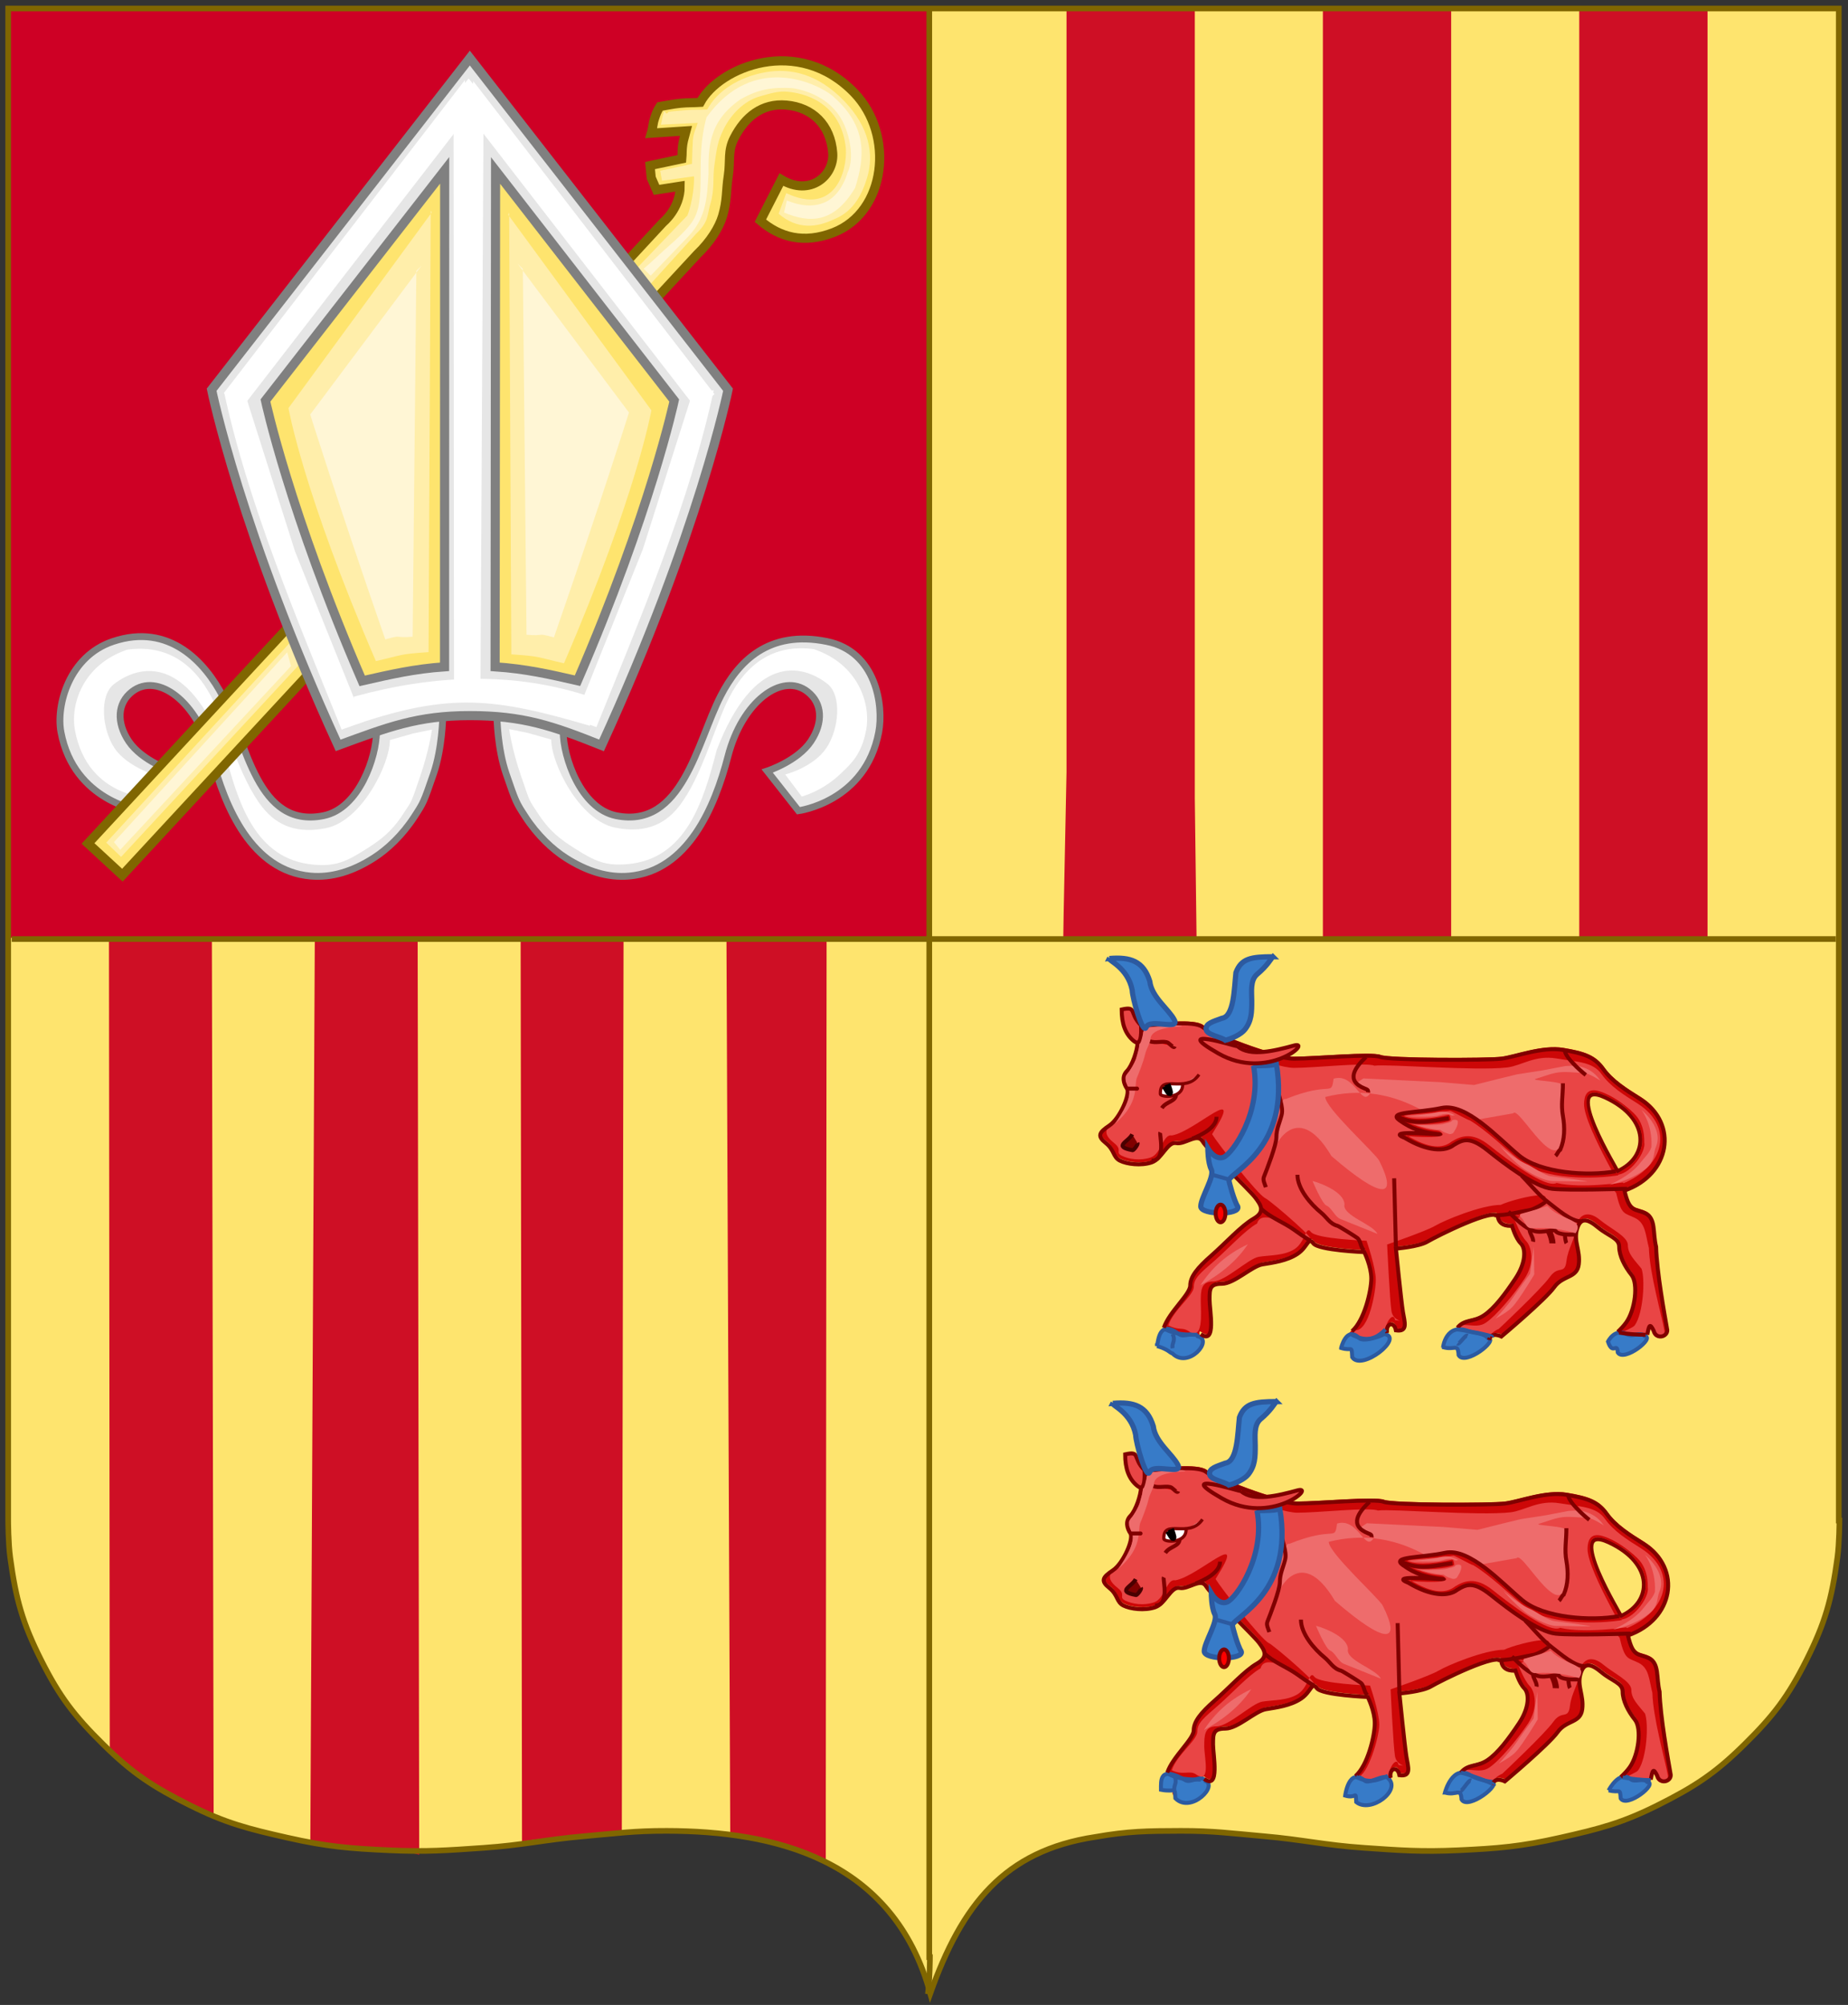 <?xml version="1.0" encoding="UTF-8" standalone="no"?>
<svg
   xmlns:svg="http://www.w3.org/2000/svg"
   xmlns="http://www.w3.org/2000/svg"
   width="840"
   height="911.2"
   id="svg2"
   version="1.1"
   style="display:inline">
  <rect width="100%" height="100%" fill="#333333" stroke="none"/>
  <g
     id="layer1"
     transform="translate(457.563,497.413)"
     style="display:inline">
    <g
       id="g54773">
      <g
         id="g21919"
         transform="translate(-1426.253,-111.222)">
        <g
           transform="matrix(1.884,0,0,1.884,176.412,-288.203)"
           style="display:inline"
           id="g164334">
          <path
             id="path491-1"
             d="m 864.319,315.114 c 0,0.043 -0.021,5.482 -0.485,8.919 -1.358,10.008 -2.952,15.763 -7.493,24.787 -4.426,8.798 -7.962,13.416 -14.976,20.328 -7.08,6.98 -11.986,10.171 -20.865,14.625 -8.654,4.334 -14.103,5.711 -23.544,7.843 -9.432,2.131 -14.947,2.596 -24.609,3.034 -8.856,0.403 -13.882,0.028 -22.728,-0.586 -9.465,-0.652 -14.717,-1.972 -24.173,-2.803 -7.805,-0.687 -12.215,-1.315 -20.054,-1.296 -8.055,0.019 -12.673,0.072 -20.607,1.473 -21.937,3.309 -32.218,16.377 -39.812,37.765 -8.948,-32.751 -37.977,-39.169 -63.542,-39.238 -7.834,-0.02 -12.245,0.609 -20.054,1.296 -9.452,0.831 -14.702,2.15 -24.168,2.803 -8.851,0.614 -13.872,0.989 -22.733,0.586 -9.663,-0.436 -15.178,-0.902 -24.61,-3.034 -9.436,-2.131 -14.889,-3.508 -23.539,-7.843 -8.884,-4.454 -13.789,-7.647 -20.865,-14.625 -7.013,-6.912 -10.555,-11.53 -14.981,-20.328 -4.54,-9.024 -6.134,-14.779 -7.487,-24.787 -0.471,-3.437 -0.49,-8.876 -0.49,-8.919 V -49.64 H 864.164 V 315.114 Z"
             stroke-miterlimit="3.864"
             style="display:inline;fill:#fee46e;fill-opacity:1;stroke:none;stroke-miterlimit:3.864" />
          <path
             d="m 619.766,382.799 0.006,-6.604 0.185,-201.833 -24.156,0.011 0.912,215.812 c 0.33,1.403 17.265,3.247 23.053,6.641 z m -148.119,-208.374 -24.831,0.012 0.196,196.119 c 4.566,3.794 15.848,14.422 25.058,14.857 l -0.421,-210.987 v 0 10e-6 z m 74.494,-0.032 24.831,-0.012 -0.423,216.156 c -5.889,1.339 -14.537,-0.154 -24.075,1.748 l -0.333,-217.893 v 0 h -5.5e-4 z m -24.831,0.012 -24.831,0.012 -1.077,217.629 c 5.123,1.958 21.646,1.811 26.267,3.386 l -0.375,-221.025 v 0 0 0 0 z"
             style="display:inline;fill:#ce0f25;fill-opacity:1;stroke:none"
             id="path7014-6-7-0-8-64-3-0-9-9-6" />
          <path
             d="M 677.844,-50.482 V 134.315 l -0.691,34.006 -0.093,5.928 c 32.257,0.906 0.118,0.675 32.169,0.849 L 708.794,140.496 V -50.482 Z m 61.853,0 V 174.834 c 30.952,-0.272 -0.164,-0.007 30.949,0.271 V -50.482 Z m 61.853,0 v 204.224 21.363 c 25.708,-0.472 0.128,0.427 30.949,-0.516 V 142.262 -50.482 Z"
             style="color:#000000;display:inline;overflow:visible;visibility:visible;fill:#ce0f25;fill-opacity:1;fill-rule:nonzero;stroke:none;stroke-width:3;marker:none"
             id="rect3679" />
          <path
             style="display:inline;fill:#ce0025;fill-opacity:1"
             d="M 422.129,-49.589 H 644.643 V 174.212 H 422.129 Z"
             id="rect493" />
          <path
             id="path491"
             d="m 864.319,314.796 c 0,0.043 -0.021,5.482 -0.485,8.919 -1.358,10.008 -2.952,15.763 -7.493,24.787 -4.426,8.798 -7.962,13.416 -14.976,20.328 -7.08,6.98 -11.986,10.171 -20.865,14.625 -8.654,4.334 -14.103,5.711 -23.544,7.843 -9.432,2.131 -14.947,2.596 -24.609,3.034 -8.856,0.403 -13.882,0.028 -22.728,-0.586 -9.465,-0.652 -14.717,-1.972 -24.173,-2.803 -7.805,-0.687 -12.215,-1.315 -20.054,-1.296 -8.055,0.019 -12.673,0.072 -20.607,1.473 -21.937,3.309 -32.218,16.377 -39.812,37.765 -8.948,-32.751 -37.977,-39.169 -63.542,-39.238 -7.834,-0.02 -12.245,0.609 -20.054,1.296 -9.452,0.831 -14.702,2.15 -24.168,2.803 -8.851,0.614 -13.872,0.989 -22.733,0.586 -9.663,-0.436 -15.178,-0.902 -24.61,-3.034 -9.436,-2.131 -14.889,-3.508 -23.539,-7.843 -8.884,-4.454 -13.789,-7.647 -20.865,-14.625 -7.013,-6.912 -10.555,-11.53 -14.981,-20.328 -4.54,-9.024 -6.134,-14.779 -7.487,-24.787 -0.471,-3.437 -0.49,-8.876 -0.49,-8.919 V -49.958 H 864.164 V 314.796 Z"
             stroke-miterlimit="3.864"
             style="fill:none;stroke:#806600;stroke-width:1.364;stroke-miterlimit:3.864;stroke-dasharray:none;stroke-opacity:1" />
          <g
             transform="matrix(0.531,0,0,0.531,-55.483,24.802)"
             id="g39303" />
          <path
             id="path491-7"
             d="M 644.733,-49.971 V 420.115 h 0.155 c 0,0.043 -0.021,5.482 -0.485,8.919"
             stroke-miterlimit="3.864"
             style="display:inline;fill:none;stroke:#806600;stroke-width:1.364;stroke-miterlimit:3.864;stroke-dasharray:none;stroke-opacity:1" />
          <path
             id="path491-7-4"
             d="M 863.465,174.516 H 423.36"
             stroke-miterlimit="3.864"
             style="display:inline;fill:none;stroke:#806600;stroke-width:1.364;stroke-miterlimit:3.864;stroke-dasharray:none;stroke-opacity:1" />
          <g
             style="display:inline"
             transform="matrix(0.427,0,0,0.427,720.859,245.534)"
             id="g8805-1">
            <g
               id="g8276-6-6"
               transform="translate(-1.966,-251.31)">
              <g
                 transform="matrix(0.961,0,0,0.961,-992.226,-206.872)"
                 id="g9247-4-9"
                 style="display:inline;stroke-width:1.041;stroke-miterlimit:4;stroke-dasharray:none" />
              <path
                 d="m 216.898,225.963 c 2.98,12.914 5.96,9.934 11.921,12.914 5.96,2.98 3.973,10.927 5.96,18.875 0.351,14.081 4.792,38.334 6.136,46.105 1.344,4.5 -6.048,6.954 -7.538,1.227 -1.987,-3.973 -2.571,-3.622 -3.565,2.338 -0.993,5.96 -7.48,9.583 -14.55,9.701 -3.798,0.527 3.914,-7.83 -5.901,-2.922 l -0.819,-0.643 c -4.089,-2.045 4.382,-6.136 9.349,-13.089 4.967,-6.954 6.954,-21.855 2.98,-26.822 -3.973,-4.967 -6.954,-10.927 -6.954,-15.894 0,-4.967 -5.96,-5.96 -11.921,-10.927 -5.96,-4.967 -9.934,-5.96 -11.921,0.993 -1.987,6.954 1.987,11.921 0.993,19.868 -0.993,7.947 -8.941,5.96 -13.908,12.914 -4.967,6.954 -29.802,27.815 -29.802,27.815 0,0 -5.96,-2.98 -6.954,1.987 -0.993,4.967 -11.424,9.525 -15.895,8.532 l -0.993,-4.558 h -7.947 c -0.497,-3.477 2.98,-5.96 6.954,-10.927 3.974,-4.967 8.941,-2.98 14.901,-6.954 5.96,-3.974 11.921,-11.921 17.881,-20.861 5.96,-8.941 5.96,-16.888 2.98,-19.868 -2.98,-2.98 -4.967,-9.934 -4.967,-9.934 0,0 -6.954,0.994 -7.947,-4.967 -0.994,-5.96 -34.769,10.927 -39.736,13.908 -4.967,2.98 -17.881,3.974 -17.881,3.974 0,0 2.98,29.802 3.973,35.762 0.993,5.96 2.98,11.424 -3.973,10.431 -0.993,-5.464 -5.961,-3.974 -4.967,1.49 0,7.947 -5.96,12.914 -5.96,12.914 l -12.914,0.233 v -7.187 l -5.552,2.396 c -0.993,-1.49 0.088,-4.879 4.558,-9.349 6.954,-5.96 10.927,-22.848 10.927,-29.802 0,-6.954 -3.974,-14.901 -3.974,-14.901 0,0 -25.828,-0.994 -28.809,-4.967 -2.98,-3.974 -2.98,1.987 -8.94,5.96 -5.96,3.973 -13.908,4.967 -19.868,5.96 -5.96,0.994 -15.894,10.927 -22.848,10.927 -6.954,0 -6.954,2.98 -6.954,8.941 0,5.96 3.973,25.974 -4.967,19.517 -3.973,-2.98 4.47,12.769 -7.947,12.272 -6.954,0 -12.242,-0.993 -9.758,-4.967 l -5.143,0.497 c -0.993,-4.967 0,-7.45 1.987,-11.424 2.98,-8.94 14.901,-18.875 14.901,-23.841 0,-4.967 3.973,-9.934 11.921,-16.888 7.947,-6.954 16.888,-16.888 23.842,-20.861 6.954,-3.974 3.973,-7.947 0.993,-11.921 -2.98,-3.974 -26.822,-26.822 -29.802,-31.789 -2.98,-4.967 -9.934,1.987 -14.901,0.993 -4.967,-0.993 -7.947,8.941 -13.908,10.927 -5.96,1.987 -13.908,0.994 -17.881,-0.993 -3.974,-1.987 -2.98,-5.96 -7.947,-9.934 -4.967,-3.973 -3.974,-5.96 1.987,-9.934 5.96,-3.974 11.921,-17.881 9.934,-20.862 -1.987,-2.98 -2.98,-6.954 0,-9.934 2.98,-2.98 5.96,-11.921 5.96,-15.894 0,-3.974 2.98,-9.934 6.954,-9.934 3.974,0 24.835,-2.98 29.802,0.994 4.967,3.974 39.736,17.881 51.657,17.881 11.921,0 43.71,-2.98 48.677,-0.993 4.967,1.987 60.597,1.987 68.544,0.993 7.947,-0.993 22.848,-6.954 34.769,-4.967 11.921,1.987 17.881,3.974 22.848,10.927 4.967,6.954 12.914,11.921 20.862,16.888 21.855,13.908 16.888,42.716 -8.941,51.657 z"
                 style="fill:#cd0707;fill-opacity:1;fill-rule:evenodd;stroke:none"
                 id="path958-1-6-8" />
              <path
                 style="display:inline;fill:#377bc8;fill-opacity:1;stroke:#2c5aa0;stroke-width:2.238;stroke-miterlimit:4;stroke-dasharray:none;stroke-opacity:1"
                 d="m -47.67,314.912 c 0.887,-3.548 1.229,-15.172 12.662,-6.589 2.564,1.925 8.28,-1.724 10.387,1.092 9.084,1.969 -5.333,18.751 -14.295,9.699 -1.554,-0.381 -2.176,-2.244 -8.753,-4.202 z"
                 id="path42093-0-9-1-3-0-5-4-0" />
              <path
                 d="m 211.786,228.405 c 2.98,12.914 4.713,11.181 10.674,14.161 5.96,2.98 5.844,9.057 7.831,17.004 0.351,14.081 7.286,38.334 8.63,46.105 1.344,4.5 -5.425,6.954 -6.915,1.227 -1.987,-3.973 -2.201,-4.094 -3.195,1.867 -0.993,5.96 -7.85,10.054 -14.92,10.172 -3.798,0.527 3.914,-9.83 -5.901,-4.922 -4.536,-3.232 12.509,-8.358 14.271,-10.732 4.967,-6.954 5.96,-26.473 3.856,-32.063 -3.973,-4.967 -7.701,-8.31 -7.701,-13.277 0,-4.967 -9.831,-9.337 -15.791,-14.304 -5.96,-4.967 -11.338,-3.947 -13.324,3.007 -0.96,9.265 -4.609,12.407 -5.603,20.354 -0.993,7.947 -4.441,1.96 -9.408,8.914 -4.967,6.954 -28.802,29.315 -28.802,29.315 0,0 -5.46,2.02 -6.454,6.987 -0.993,4.967 -11.424,9.525 -15.895,8.532 l -0.993,-4.558 h -7.947 c -0.497,-3.477 2.98,-5.96 6.954,-10.927 3.974,-4.967 10.941,0.52 16.901,-3.454 5.96,-3.974 16.038,-16.044 21.999,-24.985 5.96,-8.941 3.843,-18.264 0.863,-21.245 -2.98,-2.98 -6.467,-11.934 -6.467,-11.934 39.566,-21.741 0.606,-12.474 -7.947,-8.467 -10.993,0.04 -32.028,8.822 -36.995,11.802 -4.967,2.98 -27.122,10.579 -27.122,10.579 0,0 1.48,31.802 2.473,37.762 0.993,5.96 8.98,5.924 2.027,4.931 -0.993,-5.464 -6.461,2.526 -5.467,7.99 0,7.947 -5.96,12.914 -5.96,12.914 l -12.914,0.233 v -7.187 l -5.552,2.396 c -0.993,-1.49 3.205,-6.126 7.676,-10.596 7.454,0.04 11.31,-21.601 11.31,-28.555 0,-6.954 -5.227,-22.019 -5.227,-22.019 0,0 -28.458,-0.999 -31.438,-4.973 -2.98,-3.974 -3.098,5.61 -9.058,9.584 -5.96,3.973 -14.408,3.467 -20.368,4.46 -5.96,0.994 -18.894,13.927 -25.848,13.927 -6.954,0 -6.954,5.48 -6.954,11.441 0,5.96 1.791,22.909 -7.149,16.452 -3.553,-2.155 -4.965,-0.038 -11.179,-3.058 2.98,-8.94 14.401,-16.875 14.401,-21.841 0,-4.967 3.973,-7.934 11.921,-14.888 7.947,-6.954 16.888,-16.888 23.842,-20.861 2.823,-10.585 25.901,6.771 27.848,7.845 10.522,5.801 -19.866,-20.515 -23.231,-22.136 -4.475,-2.156 -27.075,-31.192 -30.055,-36.159 19.494,-30.77 -9.567,-1.376 -22.771,0.734 -4.967,-0.993 -5.947,10.441 -11.908,12.427 -5.96,1.987 -12.408,0.993 -16.381,-0.993 -3.974,-1.987 0.767,-3.084 -4.2,-7.058 -4.967,-3.973 -6.597,-7.46 -0.637,-11.434 5.96,-3.974 9.421,-16.758 6.811,-19.738 -2.487,-0.98 0.014,-9.577 2.994,-12.557 2.98,-2.98 3.466,-6.297 3.466,-10.271 0,-3.974 4.307,-15.512 7.954,-13.934 9.392,4.064 27.822,-2.115 29.802,3.494 2.118,5.998 39.236,21.881 51.157,21.881 11.921,0 40.457,-3.222 45.424,-1.235 8.009,-1.055 56.817,3.094 75.083,0.993 7.947,-0.993 15.687,-7.088 27.608,-5.102 11.921,1.987 20.622,1.85 25.589,8.804 4.967,6.954 12.414,11.674 20.362,16.641 21.855,13.908 14.523,37.463 -11.305,46.404 l -2,-1 -1,-0.5 h 3 -3 l 0.5,1.5 -3.371,-2 z"
                 style="fill:#e94545;fill-opacity:1;fill-rule:evenodd;stroke:none"
                 id="path958-0-8-1" />
              <path
                 style="display:inline;fill:#377bc8;fill-opacity:1;stroke:#2c5aa0;stroke-width:2.238;stroke-miterlimit:4;stroke-dasharray:none;stroke-opacity:1"
                 d="m 114.019,315.561 c -0.076,-0.114 1.724,-13.936 14.22,-9.083 3.034,1.179 8.904,1.081 11.011,3.898 6.753,0.804 -12.913,16.052 -16.477,9.699 -0.435,-7.094 -2.176,-2.556 -8.753,-4.514 z"
                 id="path42093-0-9-1-3-0-7-3" />
              <path
                 style="display:inline;fill:#377bc8;fill-opacity:1;stroke:#2c5aa0;stroke-width:2.238;stroke-miterlimit:4;stroke-dasharray:none;stroke-opacity:1"
                 d="m 207.163,312.422 c 0,0 3.908,-8.054 10.91,-4.084 2.66,1.509 7.651,-1.585 9.71,0.921 6.601,0.715 -11.595,14.975 -15.078,9.321 -0.425,-6.313 -2.812,2.016 -5.542,-6.159 z"
                 id="path42093-0-9-1-3-2-9" />
              <path
                 style="display:inline;fill:#377bc8;fill-opacity:1;stroke:#2c5aa0;stroke-width:2.238;stroke-miterlimit:4;stroke-dasharray:none;stroke-opacity:1"
                 d="m 56.395,316.036 c 0,0 2.998,-12.856 10.162,-5.589 2.251,2.283 12.021,-0.789 14.128,-2.337 11.762,1.805 -12.715,21.266 -18.036,13.128 -0.435,-7.094 0.324,-3.244 -6.253,-5.202 z"
                 id="path42093-0-9-1-3-0-6-3-3" />
              <g
                 transform="translate(-202.343,-191.964)"
                 id="layer4-2-6-9">
                <g
                   transform="matrix(2.617,0,0,2.617,-192.071,-10.488)"
                   id="g993-0-3">
                  <path
                     style="display:inline;fill:#ee6c6c;fill-opacity:1;stroke:none"
                     d="m 209.409,147.461 c 1.43,-2.305 13.761,23.093 10.318,-6.364 -1.196,-0.614 -6.708,-0.722 -5.456,-1.079 1.535,-0.437 2.714,-0.963 4.303,-1.294 1.834,-0.382 4.159,-0.029 6.056,0.022 1.185,0.032 3.633,1.679 3.633,1.679 -0.589,-0.758 -1.719,-2.647 -5.298,-3.275 l -2.275,0.099 -5.058,0.962 -5.417,0.84 -3.878,0.947 -5.38,1.347 -7.313,-0.615 -16.582,-0.803 c -1.784,1.205 -1.799,0.707 1.611,2.895 -1.915,3.934 -3.337,-4.27 -8.039,-2.833 -0.556,4.02 -0.329,0.363 -10.365,4.397 -1.467,-0.903 -2.837,12.773 -2.837,12.773 -0.433,-1.84 5.049,-13.506 12.728,-0.486 11.222,9.685 14.358,9.067 10.333,1.026 -0.782,-1.562 -11.717,-11.42 -11.65,-13.767 14.785,-3.757 24.323,5.516 26.063,6.079 z"
                     id="path42114-4-4-7-6-6" />
                  <path
                     d="m 197.373,193.747 c 1.518,-1.898 3.416,-1.139 5.694,-2.657 2.277,-1.518 4.555,-4.555 6.832,-7.971 2.277,-3.416 2.277,-6.453 1.139,-7.591 -1.139,-1.139 -1.898,-3.796 -1.898,-3.796 0,0 -2.657,0.38 -3.037,-1.898 -0.38,-2.277 -13.285,4.175 -15.183,5.314 -1.898,1.139 -6.832,1.518 -6.832,1.518 0,0 1.139,11.387 1.518,13.664 0.38,2.277 1.139,4.365 -1.518,3.985 -0.38,-2.088 -2.277,-1.518 -1.898,0.569 m -7.591,-0.38 c 2.657,-2.277 4.175,-8.73 4.175,-11.387 0,-2.657 -1.518,-5.694 -1.518,-5.694 0,0 -9.869,-0.38 -11.007,-1.898 -1.139,-1.518 -1.139,0.759 -3.416,2.277 -2.277,1.518 -5.314,1.898 -7.591,2.277 -2.277,0.38 -6.073,4.175 -8.73,4.175 -2.657,0 -2.657,1.139 -2.657,3.416 0,2.277 1.518,9.924 -1.898,7.457 m -7.971,-1.384 c 1.139,-3.416 5.694,-7.212 5.694,-9.11 0,-1.898 1.518,-3.796 4.555,-6.453 3.037,-2.657 6.453,-6.453 9.11,-7.971 2.657,-1.518 1.518,-3.037 0.38,-4.555 -1.139,-1.518 -10.248,-10.248 -11.387,-12.146 -1.139,-1.898 -3.796,0.759 -5.693,0.38 -1.898,-0.38 -3.037,3.416 -5.314,4.175 -2.277,0.759 -5.314,0.38 -6.832,-0.38 -1.518,-0.759 -1.139,-2.277 -3.037,-3.796 -1.898,-1.518 -1.518,-2.277 0.759,-3.796 2.277,-1.518 4.555,-6.832 3.796,-7.971 -0.759,-1.139 -1.139,-2.657 0,-3.796 1.139,-1.139 2.277,-4.555 2.277,-6.073 0,-1.518 1.139,-3.796 2.657,-3.796 1.518,0 9.489,-1.139 11.387,0.38 1.898,1.518 15.183,6.832 19.737,6.832 4.555,0 16.701,-1.139 18.599,-0.38 1.898,0.759 23.153,0.759 26.19,0.38 3.037,-0.38 8.73,-2.657 13.285,-1.898 4.555,0.759 6.832,1.518 8.73,4.175 1.898,2.657 4.934,4.555 7.971,6.453 8.35,5.314 6.453,16.321 -3.416,19.737 v 0 0 0 0 0 0 c 1.139,4.934 2.277,3.796 4.555,4.934 2.277,1.139 1.518,4.175 2.277,7.212 0.134,5.38 1.831,14.647 2.345,17.616 0.514,1.72 -2.311,2.657 -2.88,0.469 -0.759,-1.518 -0.983,-1.384 -1.362,0.893 m -6.373,-0.634 c 0.62,-0.589 1.274,-1.261 1.818,-2.023 1.898,-2.657 2.657,-8.351 1.139,-10.248 -1.518,-1.898 -2.657,-4.175 -2.657,-6.073 0,-1.898 -2.277,-2.277 -4.555,-4.175 -2.277,-1.898 -3.796,-2.277 -4.555,0.38 -0.759,2.657 0.759,4.555 0.38,7.591 -0.38,3.037 -3.416,2.277 -5.314,4.934 -1.898,2.657 -11.387,10.628 -11.387,10.628 0,0 -2.277,-1.139 -2.657,0.759"
                     style="fill:none;stroke:#800000;stroke-width:0.855;stroke-linecap:butt;stroke-linejoin:miter;stroke-miterlimit:4;stroke-dasharray:none;stroke-opacity:1"
                     id="path958-06-5" />
                  <path
                     d="m 129.052,128.462 c -2.657,-2.657 -0.759,-4.175 -4.175,-3.416 0,3.037 0.759,5.314 2.657,6.832 1.898,1.518 1.518,-3.037 1.518,-3.416 z"
                     style="fill:#e94545;fill-opacity:1;fill-rule:evenodd;stroke:#800000;stroke-width:0.855;stroke-linecap:butt;stroke-linejoin:miter;stroke-miterlimit:4;stroke-dasharray:none;stroke-opacity:1"
                     id="path956-7-5" />
                  <path
                     d="m 231.914,159.966 c 6.832,-3.037 7.212,-11.387 -2.657,-15.942 -9.869,-4.555 3.037,16.321 2.657,15.942 z"
                     style="fill:#fee46e;fill-opacity:1;fill-rule:evenodd;stroke:#800000;stroke-width:0.855;stroke-linecap:butt;stroke-linejoin:miter;stroke-miterlimit:4;stroke-dasharray:none;stroke-opacity:1"
                     id="path957-4-4" />
                  <path
                     d="m 231.039,160.526 c 1.535,0.1 -2.299,-5.014 -2.922,-6.804 -1.263,-2.731 -5.651,-11.988 -0.2,-10.616 0.355,0.124 1.65,0.498 4.085,1.977 1.515,0.555 4.634,4.325 4.913,5.879 0.451,1.573 0.769,3.901 -1.07,6.492 -1.418,1.998 -6.111,3.772 -3.686,3.238 2.848,-0.469 5.932,-4.97 5.555,-6.931 0.064,-4.933 -2.49,-6.425 -2.996,-7.018 -1.219,-1.048 -3.808,-3.155 -6.683,-4.04 -2.807,-0.864 -3.274,1.08 -3.327,2.642 -0.046,1.363 0.732,3.586 1.662,5.762 1.949,4.559 4.855,9.608 4.668,9.421 z"
                     style="fill:#cd0707;fill-opacity:1;fill-rule:evenodd;stroke:none"
                     id="path957-8-8-0" />
                  <path
                     d="m 177.636,135.295 c -2.348,2.208 -4.547,5.146 -0.235,6.831 0.5,0.195 0.727,0.26 0.666,0.793"
                     style="fill:none;stroke:#800000;stroke-width:0.855;stroke-linecap:butt;stroke-linejoin:miter;stroke-miterlimit:4;stroke-dasharray:none;stroke-opacity:1"
                     id="path959-9-5" />
                  <path
                     d="m 220.527,133.776 c 0,1.466 3.313,4.451 4.555,5.407"
                     style="fill:#ff0000;fill-opacity:1;fill-rule:evenodd;stroke:#800000;stroke-width:0.855;stroke-linecap:butt;stroke-linejoin:miter;stroke-miterlimit:4;stroke-dasharray:none;stroke-opacity:1"
                     id="path960-9-0" />
                  <path
                     d="m 220.147,140.988 c 0,2.732 -0.44,4.58 -0.004,7.04 0.445,2.507 0.401,5.096 -0.579,7.304 -0.389,0.212 -0.605,0.934 -1.011,1.318"
                     style="fill:none;stroke:#800000;stroke-width:0.855;stroke-linecap:butt;stroke-linejoin:miter;stroke-miterlimit:4;stroke-dasharray:none;stroke-opacity:1"
                     id="path961-6-6" />
                  <path
                     d="m 162.833,160.725 c 0,3.04 2.829,6.335 5.141,8.213 1.166,0.948 1.818,2.376 3.528,2.816 0.29,0.075 4.064,2.437 4.317,2.667 0.683,0.621 0.587,1.886 1.367,2.647"
                     style="fill:none;stroke:#800000;stroke-width:0.855;stroke-linecap:butt;stroke-linejoin:miter;stroke-miterlimit:4;stroke-dasharray:none;stroke-opacity:1"
                     id="path963-7-5" />
                  <path
                     d="m 154.862,167.937 c 1.97,1.97 4.887,2.999 7.146,4.601 1.236,0.876 2.078,1.514 3.638,2.434"
                     style="fill:#ff0000;fill-opacity:1;fill-rule:evenodd;stroke:#800000;stroke-width:0.855;stroke-linecap:butt;stroke-linejoin:miter;stroke-miterlimit:4;stroke-dasharray:none;stroke-opacity:1"
                     id="path964-6-5" />
                  <path
                     d="m 211.227,160.915 c 1.855,1.855 3.677,4.201 5.816,5.811 1.677,1.261 4.917,4.172 7.04,4.026"
                     style="fill:none;stroke:#800000;stroke-width:0.855;stroke-linecap:butt;stroke-linejoin:miter;stroke-miterlimit:4;stroke-dasharray:none;stroke-opacity:1"
                     id="path965-0-1" />
                  <path
                     d="m 205.344,169.477 c 2.71,-1e-4 5.273,-0.71 7.903,-1.191 0.466,-0.085 3.344,-1.507 3.196,-1.928"
                     style="fill:none;stroke:#800000;stroke-width:0.855;stroke-linecap:butt;stroke-linejoin:miter;stroke-miterlimit:4;stroke-dasharray:none;stroke-opacity:1"
                     id="path966-2-8" />
                  <path
                     d="m 208.381,168.696 c 1.683,1.683 3.639,3.616 5.606,4.184 1.724,0.497 4.419,-0.548 4.592,-0.022 0.198,0.602 2.205,0.804 2.894,0.788 0.077,-0.002 1.531,-0.011 1.349,-0.015"
                     style="fill:none;stroke:#800000;stroke-width:0.855;stroke-linecap:butt;stroke-linejoin:miter;stroke-miterlimit:4;stroke-dasharray:none;stroke-opacity:1"
                     id="path967-2-9" />
                  <path
                     d="m 212.935,172.492 c 0,0.893 0.948,1.939 0.764,2.687"
                     style="fill:#ff0000;fill-opacity:1;fill-rule:evenodd;stroke:#800000;stroke-width:0.855;stroke-linecap:butt;stroke-linejoin:miter;stroke-miterlimit:4;stroke-dasharray:none;stroke-opacity:1"
                     id="path968-3-6" />
                  <path
                     d="m 217.111,172.871 c 0.375,0.75 0.778,1.891 0.76,2.666"
                     style="fill:#800000;fill-opacity:1;fill-rule:evenodd;stroke:#800000;stroke-width:1pt;stroke-linecap:butt;stroke-linejoin:miter;stroke-opacity:1"
                     id="path969-6-2" />
                  <path
                     d="m 220.594,173.943 c 0,0.257 0.146,1.282 0.312,1.549"
                     style="fill:#ff0000;fill-opacity:1;fill-rule:evenodd;stroke:#800000;stroke-width:0.855;stroke-linecap:butt;stroke-linejoin:miter;stroke-miterlimit:4;stroke-dasharray:none;stroke-opacity:1"
                     id="path970-8-2" />
                  <path
                     d="m 158.636,141.97 c 0,1.786 1.227,4.02 0.781,5.805 -0.446,1.785 -1.131,3.023 -1.138,4.873 -0.006,1.701 -2.036,6.877 -2.694,8.544 -0.276,0.7 0.204,1.498 0.421,2.219"
                     style="fill:none;stroke:#800000;stroke-width:0.855;stroke-linecap:butt;stroke-linejoin:miter;stroke-miterlimit:4;stroke-dasharray:none;stroke-opacity:1"
                     id="path971-0-5" />
                  <path
                     d="m 145.373,148.2 c 0,2.389 -3.344,3.959 -5.244,4.719"
                     style="fill:#cd0707;fill-opacity:1;fill-rule:evenodd;stroke:#800000;stroke-width:0.855;stroke-linecap:butt;stroke-linejoin:miter;stroke-miterlimit:4;stroke-dasharray:none;stroke-opacity:1"
                     id="path972-7-0" />
                  <path
                     d="m 141.577,139.09 c -2.96,4.291 -8.5,-0.334 -8.345,4.189 0.026,0.748 4.761,1.076 4.803,-1.928"
                     style="fill:#ffffff;fill-opacity:1;fill-rule:evenodd;stroke:#800000;stroke-width:0.688;stroke-linecap:butt;stroke-linejoin:miter;stroke-miterlimit:4;stroke-dasharray:none;stroke-opacity:1"
                     id="path973-9-5" />
                  <path
                     d="m 136.643,143.265 c 0,1.724 -2.115,1.565 -3.093,3.062"
                     style="fill:none;stroke:#800000;stroke-width:0.855;stroke-linecap:butt;stroke-linejoin:miter;stroke-miterlimit:4;stroke-dasharray:none;stroke-opacity:1"
                     id="path974-7-2" />
                  <path
                     d="m 130.95,131.879 c 1.099,0.55 3.14,-0.198 3.981,0.38 0.435,0.299 1.226,1.258 1.392,0.757"
                     style="fill:#ff0000;fill-opacity:1;fill-rule:evenodd;stroke:#800000;stroke-width:0.855;stroke-linecap:butt;stroke-linejoin:miter;stroke-miterlimit:4;stroke-dasharray:none;stroke-opacity:1"
                     id="path975-0-5" />
                  <path
                     style="display:inline;fill:#ee6c6c;fill-opacity:1;stroke:none"
                     d="m 126.457,142.272 -0.699,-1.757 c 0.011,-0.465 -0.193,-0.984 0.198,-1.354 0.718,-0.906 1.371,-2.009 1.984,-3.229 l 0.621,-2.359 0.166,-1.025 c 0.361,-0.277 0.712,-1.969 0.893,-2.881 0.238,-0.149 0.02,-0.56 1.313,-0.79 1.175,-0.112 6.984,-0.753 6.95,-0.182 -0.391,0.1 -6.607,0.003 -6.785,2.718 -0.066,0.997 -0.849,1.922 -1.197,3.451 -0.366,1.61 -1.431,4.189 -1.745,4.953 -0.647,1.574 0.724,5.239 -4.712,9.891 1.829,-2.73 3.415,-5.327 3.013,-7.433 z"
                     id="path41167-1-8-1-5-2" />
                  <path
                     d="m 126.015,142.127 c 1.061,0 2.44,0 2.407,0"
                     style="fill:#ff0000;fill-opacity:1;fill-rule:evenodd;stroke:#800000;stroke-width:0.855;stroke-linecap:butt;stroke-linejoin:miter;stroke-miterlimit:4;stroke-dasharray:none;stroke-opacity:1"
                     id="path976-8-0" />
                  <path
                     d="m 131.329,157.689 c 3.232,0 1.656,-5.598 1.891,-6.098"
                     style="fill:none;stroke:#800000;stroke-width:0.855;stroke-linecap:butt;stroke-linejoin:miter;stroke-miterlimit:4;stroke-dasharray:none;stroke-opacity:1"
                     id="path977-4-6" />
                  <path
                     d="m 127.154,151.995 c -0.817,1.635 -4.285,2.616 0.08,3.432 0.231,0.043 1.24,-1.258 1.061,-1.552"
                     style="fill:#800000;fill-opacity:1;fill-rule:evenodd;stroke:#4a0000;stroke-width:0.855;stroke-linecap:butt;stroke-linejoin:miter;stroke-miterlimit:4;stroke-dasharray:none;stroke-opacity:1"
                     id="path978-4-7" />
                  <path
                     d="m 184.089,176.287 -0.38,-14.803"
                     style="fill:#ff0000;fill-opacity:1;fill-rule:evenodd;stroke:#800000;stroke-width:0.855;stroke-linecap:butt;stroke-linejoin:miter;stroke-miterlimit:4;stroke-dasharray:none;stroke-opacity:1"
                     id="path979-8-2" />
                  <path
                     d="m 231.534,159.966 c -6.073,1.139 -16.321,0.38 -20.876,-3.416 -4.555,-3.796 -11.387,-11.387 -16.701,-10.248 -5.314,1.139 -11.767,0.759 -9.11,2.657 2.657,1.898 4.924,2.649 8.73,3.037 1.131,0.196 -12.526,-1.139 -7.591,0.759 4.934,2.977 8.73,3.03 10.628,1.518 1.898,-1.139 3.416,-1.898 7.212,1.139 3.796,3.037 10.248,7.971 14.044,8.35 3.796,0.38 15.182,0 15.182,0 h 0.938"
                     style="fill:#cd0707;fill-opacity:1;fill-rule:evenodd;stroke:#800000;stroke-width:0.855;stroke-linecap:butt;stroke-linejoin:miter;stroke-miterlimit:4;stroke-dasharray:none;stroke-opacity:1"
                     id="path980-4-8" />
                  <path
                     d="m 184.468,148.2 c 3.958,1.979 7.207,0.83 11.076,0.332"
                     style="fill:#cd0707;fill-opacity:1;fill-rule:evenodd;stroke:#800000;stroke-width:0.855;stroke-linecap:butt;stroke-linejoin:miter;stroke-miterlimit:4;stroke-dasharray:none;stroke-opacity:1"
                     id="path981-5-0" />
                  <path
                     d="m 153.344,137.192 c 1.898,9.869 -4.555,18.978 -6.453,19.737 -1.898,0.759 -3.416,-1.898 -3.416,-1.898 0,0 0,3.037 0.759,4.555 0.759,1.518 -2.277,6.073 -2.277,7.971 0,1.898 8.73,1.898 7.971,0 -0.759,-1.139 -1.898,-5.314 -1.898,-5.693 0.759,-1.898 13.285,-7.212 10.248,-25.051 -1.139,0.38 -3.037,0.38 -4.934,0.38 z"
                     style="fill:#377bc8;fill-opacity:1;fill-rule:evenodd;stroke:#2c5aa0;stroke-width:1.123;stroke-linecap:butt;stroke-linejoin:miter;stroke-miterlimit:4;stroke-dasharray:none;stroke-opacity:1"
                     id="path982-9-0" />
                  <path
                     d="m 232.293,194.797 c 1.648,0.312 4.054,0.469 5.702,0.469"
                     style="fill:#ff0000;fill-opacity:1;fill-rule:evenodd;stroke:#800000;stroke-width:0.855;stroke-linecap:butt;stroke-linejoin:miter;stroke-miterlimit:4;stroke-dasharray:none;stroke-opacity:1"
                     id="path983-2-6" />
                  <path
                     d="m 197.373,197.163 c 0.389,0.316 1.66,-1.955 2.222,-1.737"
                     style="fill:#ff0000;fill-opacity:1;fill-rule:evenodd;stroke:#2c5aa0;stroke-width:0.855;stroke-linecap:butt;stroke-linejoin:miter;stroke-miterlimit:4;stroke-dasharray:none;stroke-opacity:1"
                     id="path984-2-8" />
                  <path
                     d="m 197.373,194.127 c 0.607,0 7.666,1.278 7.46,1.599"
                     style="fill:#ff0000;fill-opacity:1;fill-rule:evenodd;stroke:#2c5aa0;stroke-width:0.855;stroke-linecap:butt;stroke-linejoin:miter;stroke-miterlimit:4;stroke-dasharray:none;stroke-opacity:1"
                     id="path985-9-3" />
                  <path
                     d="m 174.6,195.266 c 3.036,1.518 5.074,1.074 7.229,-1.159"
                     style="fill:none;stroke:#2c5aa0;stroke-width:0.855;stroke-linecap:butt;stroke-linejoin:miter;stroke-miterlimit:4;stroke-dasharray:none;stroke-opacity:1"
                     id="path986-4-0" />
                  <path
                     d="m 134.366,194.127 c 2.147,1.074 4.514,1.139 6.853,1.139"
                     style="fill:#ff0000;fill-opacity:1;fill-rule:evenodd;stroke:#2c5aa0;stroke-width:0.855;stroke-linecap:butt;stroke-linejoin:miter;stroke-miterlimit:4;stroke-dasharray:none;stroke-opacity:1"
                     id="path987-5-6" />
                  <path
                     d="m 135.862,195.102 c 0.75,1.5 -0.219,1.904 0.003,3.086"
                     style="fill:#ff0000;fill-opacity:1;fill-rule:evenodd;stroke:#2c5aa0;stroke-width:0.855;stroke-linecap:butt;stroke-linejoin:miter;stroke-miterlimit:4;stroke-dasharray:none;stroke-opacity:1"
                     id="path988-0-4" />
                  <path
                     d="m 144.424,160.725 3.416,0.949"
                     style="fill:#ff0000;fill-opacity:1;fill-rule:evenodd;stroke:#2c5aa0;stroke-width:0.855;stroke-linecap:butt;stroke-linejoin:miter;stroke-miterlimit:4;stroke-dasharray:none;stroke-opacity:1"
                     id="path990-1-3" />
                  <path
                     d="m 147.271,169.076 a 1.044,1.898 0 1 1 -2.088,0 1.044,1.898 0 1 1 2.088,0 z"
                     style="fill:#ff0000;fill-opacity:1;fill-rule:evenodd;stroke:#800000;stroke-width:0.855;stroke-linecap:butt;stroke-linejoin:miter;stroke-miterlimit:4;stroke-dasharray:none;stroke-opacity:1"
                     id="path991-5-7" />
                  <path
                     d="m 149.928,133.017 c 2.657,2.277 7.971,0.949 12.146,-0.19 4.175,-1.139 -5.693,7.781 -16.321,1.708 -10.628,-6.073 3.796,-1.518 4.175,-1.518 z"
                     style="fill:#e94545;fill-opacity:1;fill-rule:evenodd;stroke:#800000;stroke-width:0.855;stroke-linecap:butt;stroke-linejoin:miter;stroke-miterlimit:4;stroke-dasharray:none;stroke-opacity:1"
                     id="path955-7-0" />
                  <path
                     d="m 157.519,113.659 c -4.745,0 -6.832,0.38 -7.971,3.416 -0.38,3.416 -0.38,9.489 -3.037,9.869 -2.088,0.759 -3.416,1.139 -3.416,2.277 0,1.329 3.226,1.708 4.175,2.467 1.518,-0.38 3.416,-1.329 4.175,-2.277 1.518,-1.898 1.518,-3.796 1.518,-6.263 0,-1.898 -0.38,-4.365 1.139,-5.693 2.277,-1.898 3.037,-3.416 3.416,-3.796 z"
                     style="fill:#377bc8;fill-opacity:1;fill-rule:evenodd;stroke:#2c5aa0;stroke-width:1.123;stroke-linecap:butt;stroke-linejoin:miter;stroke-miterlimit:4;stroke-dasharray:none;stroke-opacity:1"
                     id="path953-4-5" />
                  <path
                     d="m 122.22,114.039 c 4.555,-0.38 7.402,0.569 8.73,4.934 0.38,3.416 4.175,6.073 5.314,8.35 1.139,2.277 -5.314,-0.38 -6.073,1.518 -0.759,1.898 -3.037,-6.453 -3.037,-7.971 -0.949,-4.934 -5.314,-6.452 -4.934,-6.832 z"
                     style="fill:#377bc8;fill-opacity:1;fill-rule:evenodd;stroke:#2c5aa0;stroke-width:1.123;stroke-linecap:butt;stroke-linejoin:miter;stroke-miterlimit:4;stroke-dasharray:none;stroke-opacity:1"
                     id="path954-6-2" />
                  <path
                     d="m 134.196,141.614 c 2.066,3.533 0.543,-0.411 0.543,-0.411"
                     style="fill:none;stroke:#000000;stroke-width:1pt;stroke-linecap:butt;stroke-linejoin:miter;stroke-opacity:1"
                     id="path992-3-0" />
                </g>
              </g>
              <g
                 style="display:inline;stroke-width:0.823;stroke-miterlimit:4;stroke-dasharray:none"
                 id="g42615-1-2-2-8-7"
                 transform="matrix(1.734,0,0,2.606,-384.438,-853.617)">
                <g
                   style="stroke-width:0.823;stroke-miterlimit:4;stroke-dasharray:none"
                   transform="rotate(-8.372,413.447,4301.833)"
                   id="g42259-8-9-6-0-5">
                  <path
                     style="fill:#ee6c6c;fill-opacity:1;stroke:none"
                     d="m 867.594,467.732 c 0,0 4.035,-0.779 5.774,-1.67 2.66,-1.362 8.145,-5.972 8.145,-5.972 l 0.712,-5.966 -2.054,5.608 c 0,0 -4.817,3.243 -6.228,4.294 -2.113,1.574 -6.349,3.705 -6.349,3.705 z"
                     id="path42191-0-2-8-2-6" />
                </g>
                <g
                   style="stroke-width:0.823;stroke-miterlimit:4;stroke-dasharray:none"
                   transform="translate(-561.876,2.108)"
                   id="g42169-44-4-1-6-1">
                  <path
                     id="path4316-0-8-5-4-3-6-5-3-4-8"
                     d="m 785.711,424.237 c -6.902,2.148 -11.755,5.091 -15.451,8.876 7.376,-2.664 12.173,-5.634 15.451,-8.876 z"
                     style="fill:#ee6c6c;fill-opacity:1;stroke:none" />
                  <path
                     style="fill:#ee6c6c;fill-opacity:1;stroke:none"
                     d="m 806.776,410.509 c 0,0 3.118,4.968 4.561,5.341 1.644,0.424 2.727,2.425 4.462,2.888 l 12.123,3.238 c -1.552,-2.157 -11.651,-3.982 -10.715,-6.47 -0.245,-2.423 -6.724,-4.328 -10.431,-4.996 z"
                     id="path42093-0-9-1-4-1" />
                </g>
              </g>
              <path
                 d="m 214.861,218.148 c -15.895,2.98 -44.881,2.57 -56.802,-7.364 -9.272,-7.727 -19.95,-17.978 -28.926,-23.346 -1.365,-0.206 -9.918,-5.178 -11.165,-5.37 -14.493,1.918 -25.831,2.017 -26.015,2.96 6.417,2.781 18.029,0.927 24.899,-0.728 1.226,-0.296 1.441,2.199 1.491,2.806 -0.937,2.12 -19.212,3.495 -23.872,1.72 15.944,6.508 15.713,2.567 18.995,5.892 3.808,3.817 -25.711,1.411 -19.868,1.216 12.914,7.792 20.279,7.416 25.247,3.46 4.967,-2.98 11.41,-5.786 21.333,2.174 9.995,8.018 31.759,24.544 38.003,21.231 13.787,3.305 38.085,-0.369 38.085,-0.369 l 1.94,-0.514"
                 style="fill:#e94545;fill-opacity:1;fill-rule:evenodd;stroke:none"
                 id="path980-2-2-8" />
              <path
                 style="display:inline;fill:#ee6c6c;fill-opacity:1;stroke:none"
                 d="m 157.184,241.834 c 0,0 -4.203,-1.935 -0.628,-0.548 4.073,1.58 3.289,7.416 7.913,7.11 9.696,-0.643 17.344,0.762 24.393,2.767 5.461,-8.138 -8.543,-7.096 -15.998,-15.417 -3.747,1.471 -15.18,4.589 -15.18,4.589 z"
                 id="path42093-0-9-1-5-5-5" />
              <path
                 style="display:inline;fill:#ee6c6c;fill-opacity:1;stroke:none"
                 d="m 116.597,194.851 c -2.045,-0.647 -1.888,-0.573 -4.327,-2.121 -4.501,0.091 -13.436,-2.63 -13.436,-2.63 1.842,0.11 14.164,0.131 16.307,-0.926 2.379,-0.434 3.882,-1.005 3.952,-1.761 1.756,-0.609 2.947,-0.236 3.144,0.389 0.723,2.288 -2.518,6.756 -2.518,6.756 -0.026,0.09 -1.603,1.157 -3.122,0.293 z"
                 id="path41171-1-2-3-6-7-3-6" />
              <path
                 style="display:inline;fill:#ee6c6c;fill-opacity:1;stroke:none"
                 d="m 116.724,183.837 c -2.136,-0.197 -3.76,0.408 -5.792,0.973 -3.976,1.106 -17.772,0.295 -17.772,0.295 0,0 12.478,-0.899 17.314,-2.226 1.834,-0.503 4.173,-0.509 6.08,0.009 2.316,0.629 4.061,1.574 4.061,1.574 -2.722,0.747 -1.306,-0.341 -3.891,-0.625 z"
                 id="path41171-1-2-3-6-7-1-1-5" />
              <path
                 style="display:inline;fill:#ee6c6c;fill-opacity:1;stroke:none"
                 d="m 226.117,181.564 c 0,0 12.905,10.205 8.05,21.102 -1.414,3.173 -0.304,7.839 -5.687,12.107 -8.972,7.114 -20.412,9.005 -20.412,9.005 0,0 11.642,-4.676 17.696,-12.727 2.275,-3.026 4.74,-4.891 5.953,-8.545 0.704,-13.136 -5.601,-20.942 -5.601,-20.942 z"
                 id="path42095-13-7-9-7-9" />
              <path
                 style="display:inline;fill:#ee6c6c;fill-opacity:1;stroke:none"
                 d="m 146.2,202.002 c 0,0 8.074,9.639 15.015,13.914 3.896,2.4 10.255,5.729 14.82,5.817 11.448,0.221 19.308,0.265 19.308,0.265 0,0 2.045,-0.174 -20.493,-3.017 -3.756,-0.474 -10.132,-5.298 -13.666,-6.825 -6.419,-2.774 -14.985,-10.155 -14.985,-10.155 z"
                 id="path42095-13-7-9-6-4-2" />
            </g>
            <g
               transform="matrix(0.961,0,0,0.961,-992.226,-206.872)"
               id="g9247-6"
               style="display:inline;stroke-width:1.041;stroke-miterlimit:4;stroke-dasharray:none" />
            <path
               d="m 216.898,225.963 c 2.98,12.914 5.96,9.934 11.921,12.914 5.96,2.98 3.973,10.927 5.96,18.875 0.351,14.081 4.792,38.334 6.136,46.105 1.344,4.5 -6.048,6.954 -7.538,1.227 -1.987,-3.973 -2.571,-3.622 -3.565,2.338 -0.993,5.96 -7.48,9.583 -14.55,9.701 -3.798,0.527 3.914,-7.83 -5.901,-2.922 l -0.819,-0.643 c -4.089,-2.045 4.382,-6.136 9.349,-13.089 4.967,-6.954 6.954,-21.855 2.98,-26.822 -3.973,-4.967 -6.954,-10.927 -6.954,-15.894 0,-4.967 -5.96,-5.96 -11.921,-10.927 -5.96,-4.967 -9.934,-5.96 -11.921,0.993 -1.987,6.954 1.987,11.921 0.993,19.868 -0.993,7.947 -8.941,5.96 -13.908,12.914 -4.967,6.954 -29.802,27.815 -29.802,27.815 0,0 -5.96,-2.98 -6.954,1.987 -0.993,4.967 -11.424,9.525 -15.895,8.532 l -0.993,-4.558 h -7.947 c -0.497,-3.477 2.98,-5.96 6.954,-10.927 3.974,-4.967 8.941,-2.98 14.901,-6.954 5.96,-3.974 11.921,-11.921 17.881,-20.861 5.96,-8.941 5.96,-16.888 2.98,-19.868 -2.98,-2.98 -4.967,-9.934 -4.967,-9.934 0,0 -6.954,0.994 -7.947,-4.967 -0.994,-5.96 -34.769,10.927 -39.736,13.908 -4.967,2.98 -17.881,3.974 -17.881,3.974 0,0 2.98,29.802 3.973,35.762 0.993,5.96 2.98,11.424 -3.973,10.431 -0.993,-5.464 -5.961,-3.974 -4.967,1.49 0,7.947 -5.96,12.914 -5.96,12.914 l -12.914,0.233 v -7.187 l -5.552,2.396 c -0.993,-1.49 0.088,-4.879 4.558,-9.349 6.954,-5.96 10.927,-22.848 10.927,-29.802 0,-6.954 -3.974,-14.901 -3.974,-14.901 0,0 -25.828,-0.994 -28.809,-4.967 -2.98,-3.974 -2.98,1.987 -8.94,5.96 -5.96,3.973 -13.908,4.967 -19.868,5.96 -5.96,0.994 -15.894,10.927 -22.848,10.927 -6.954,0 -6.954,2.98 -6.954,8.941 0,5.96 3.973,25.974 -4.967,19.517 -3.973,-2.98 4.47,12.769 -7.947,12.272 -6.954,0 -12.242,-0.993 -9.758,-4.967 l -5.143,0.497 c -0.993,-4.967 0,-7.45 1.987,-11.424 2.98,-8.94 14.901,-18.875 14.901,-23.841 0,-4.967 3.973,-9.934 11.921,-16.888 7.947,-6.954 16.888,-16.888 23.842,-20.861 6.954,-3.974 3.973,-7.947 0.993,-11.921 -2.98,-3.974 -26.822,-26.822 -29.802,-31.789 -2.98,-4.967 -9.934,1.987 -14.901,0.993 -4.967,-0.993 -7.947,8.941 -13.908,10.927 -5.96,1.987 -13.908,0.994 -17.881,-0.993 -3.974,-1.987 -2.98,-5.96 -7.947,-9.934 -4.967,-3.973 -3.974,-5.96 1.987,-9.934 5.96,-3.974 11.921,-17.881 9.934,-20.862 -1.987,-2.98 -2.98,-6.954 0,-9.934 2.98,-2.98 5.96,-11.921 5.96,-15.894 0,-3.974 2.98,-9.934 6.954,-9.934 3.974,0 24.835,-2.98 29.802,0.994 4.967,3.974 39.736,17.881 51.657,17.881 11.921,0 43.71,-2.98 48.677,-0.993 4.967,1.987 60.597,1.987 68.544,0.993 7.947,-0.993 22.848,-6.954 34.769,-4.967 11.921,1.987 17.881,3.974 22.848,10.927 4.967,6.954 12.914,11.921 20.862,16.888 21.855,13.908 16.888,42.716 -8.941,51.657 z"
               style="fill:#cd0707;fill-opacity:1;fill-rule:evenodd;stroke:none"
               id="path958-1-5" />
            <path
               style="display:inline;fill:#377bc8;fill-opacity:1;stroke:#2c5aa0;stroke-width:2.238;stroke-miterlimit:4;stroke-dasharray:none;stroke-opacity:1"
               d="m -23.063,309.104 c 9.084,1.969 -7.203,19.063 -16.165,10.011 -0.435,-7.094 0.317,-3.179 -8.13,-4.826 -0.01,-5.343 -0.952,-13.923 13.908,-5.342 2.777,1.603 8.592,-2.971 10.699,-0.155"
               id="path42093-0-9-1-3-0-5-2" />
            <path
               d="m 211.786,228.405 c 2.98,12.914 4.713,11.181 10.674,14.161 5.96,2.98 5.844,9.057 7.831,17.004 0.351,14.081 7.286,38.334 8.63,46.105 1.344,4.5 -5.425,6.954 -6.915,1.227 -1.987,-3.973 -2.571,-3.622 -3.565,2.338 -0.993,5.96 -7.48,9.583 -14.55,9.701 -3.798,0.527 3.914,-9.83 -5.901,-4.922 -4.536,-3.232 12.509,-8.358 14.271,-10.732 4.967,-6.954 5.96,-26.473 3.856,-32.063 -3.973,-4.967 -7.701,-8.31 -7.701,-13.277 0,-4.967 -9.831,-9.337 -15.791,-14.304 -5.96,-4.967 -11.338,-3.947 -13.324,3.007 -0.96,9.265 -4.609,12.407 -5.603,20.354 -0.993,7.947 -4.441,1.96 -9.408,8.914 -4.967,6.954 -28.802,29.315 -28.802,29.315 0,0 -5.46,2.02 -6.454,6.987 -0.993,4.967 -11.424,9.525 -15.895,8.532 l -0.993,-4.558 h -7.947 c -0.497,-3.477 2.98,-5.96 6.954,-10.927 3.974,-4.967 10.941,0.52 16.901,-3.454 5.96,-3.974 16.038,-16.044 21.999,-24.985 5.96,-8.941 3.843,-18.264 0.863,-21.245 -2.98,-2.98 -6.467,-11.934 -6.467,-11.934 39.566,-21.741 0.606,-12.474 -7.947,-8.467 -10.993,0.04 -32.028,8.822 -36.995,11.802 -4.967,2.98 -27.122,10.579 -27.122,10.579 0,0 1.48,31.802 2.473,37.762 0.993,5.96 8.98,5.924 2.027,4.931 -0.993,-5.464 -6.461,2.526 -5.467,7.99 0,7.947 -5.96,12.914 -5.96,12.914 l -12.914,0.233 v -7.187 l -5.552,2.396 c -0.993,-1.49 2.27,-4.879 6.741,-9.35 5.895,-1.207 12.245,-22.848 12.245,-29.802 0,-6.954 -5.227,-22.019 -5.227,-22.019 0,0 -28.458,-0.999 -31.438,-4.973 -2.98,-3.974 -3.098,5.61 -9.058,9.584 -5.96,3.973 -14.408,3.467 -20.368,4.46 -5.96,0.994 -18.894,13.927 -25.848,13.927 -6.954,0 -6.954,5.48 -6.954,11.441 0,5.96 3.973,21.974 -4.967,15.517 -3.553,-2.155 -7.147,0.897 -13.361,-2.123 2.98,-8.94 14.401,-16.875 14.401,-21.841 0,-4.967 3.973,-7.934 11.921,-14.888 7.947,-6.954 16.888,-16.888 23.842,-20.861 2.823,-10.585 25.901,6.771 27.848,7.845 10.522,5.801 -19.866,-20.515 -23.231,-22.136 -4.475,-2.156 -27.075,-31.192 -30.055,-36.159 19.494,-30.77 -9.567,-1.376 -22.771,0.734 -4.967,-0.993 -5.947,10.441 -11.908,12.427 -5.96,1.987 -12.408,0.993 -16.381,-0.993 -3.974,-1.987 0.767,-3.084 -4.2,-7.058 -4.967,-3.973 -6.597,-7.46 -0.637,-11.434 5.96,-3.974 9.421,-16.758 6.811,-19.738 -2.487,-0.98 0.014,-9.577 2.994,-12.557 2.98,-2.98 3.466,-6.297 3.466,-10.271 0,-3.974 4.307,-15.512 7.954,-13.934 9.392,4.064 27.822,-2.115 29.802,3.494 2.118,5.998 39.236,21.881 51.157,21.881 11.921,0 40.457,-3.222 45.424,-1.235 8.009,-1.055 56.817,3.094 75.083,0.993 7.947,-0.993 15.687,-7.088 27.608,-5.102 11.921,1.987 20.622,1.85 25.589,8.804 4.967,6.954 12.414,11.674 20.362,16.641 21.855,13.908 14.523,37.463 -11.305,46.404 l -2,-1 -1,-0.5 h 3 -3 l 0.5,1.5 -3.371,-2 z"
               style="fill:#e94545;fill-opacity:1;fill-rule:evenodd;stroke:none"
               id="path958-0-3" />
            <path
               style="display:inline;fill:#377bc8;fill-opacity:1;stroke:#2c5aa0;stroke-width:2.238;stroke-miterlimit:4;stroke-dasharray:none;stroke-opacity:1"
               d="m 113.083,315.873 c 0,0 4.251,-16.35 14.532,-9.706 2.693,1.74 8.28,3.263 11.634,3.586 6.753,0.804 -13.225,16.364 -16.789,10.011 -0.435,-7.094 -2.8,-1.932 -9.377,-3.891 z"
               id="path42093-0-9-1-3-0-2" />
            <path
               style="display:inline;fill:#377bc8;fill-opacity:1;stroke:#2c5aa0;stroke-width:2.238;stroke-miterlimit:4;stroke-dasharray:none;stroke-opacity:1"
               d="m 205.604,314.604 c 0.234,-0.457 6.234,-11.736 12.469,-6.266 2.299,2.017 7.18,-0.98 9.239,1.527 6.601,0.715 -11.446,14.976 -14.93,9.323 -0.425,-6.313 -0.349,-2.842 -6.778,-4.584 z"
               id="path42093-0-9-1-3-1" />
            <path
               style="display:inline;fill:#377bc8;fill-opacity:1;stroke:#2c5aa0;stroke-width:2.238;stroke-miterlimit:4;stroke-dasharray:none;stroke-opacity:1"
               d="m 56.707,317.594 c 0,0 2.063,-16.285 11.097,-8.394 2.415,2.109 11.086,-4.218 13.193,-1.402 7.709,6.793 -9.909,20.019 -18.036,13.44 -0.435,-7.094 0.324,-1.685 -6.253,-3.644 z"
               id="path42093-0-9-1-3-0-6-2" />
            <g
               transform="matrix(2.617,0,0,2.617,-394.414,-202.451)"
               id="g993-2">
              <path
                 style="display:inline;fill:#ee6c6c;fill-opacity:1;stroke:none"
                 d="m 209.409,147.461 c 1.43,-2.305 13.761,23.093 10.318,-6.364 -1.196,-0.614 -6.708,-0.722 -5.456,-1.079 1.535,-0.437 2.714,-0.963 4.303,-1.294 1.834,-0.382 4.159,-0.029 6.056,0.022 1.185,0.032 3.633,1.679 3.633,1.679 -0.589,-0.758 -1.719,-2.647 -5.298,-3.275 l -2.275,0.099 -5.058,0.962 -5.417,0.84 -3.878,0.947 -5.38,1.347 -7.313,-0.615 -16.582,-0.803 c -1.784,1.205 -1.799,0.707 1.611,2.895 -1.915,3.934 -3.337,-4.27 -8.039,-2.833 -0.556,4.02 -0.329,0.363 -10.365,4.397 -1.467,-0.903 -2.837,12.773 -2.837,12.773 -0.433,-1.84 5.049,-13.506 12.728,-0.486 11.222,9.685 14.358,9.067 10.333,1.026 -0.782,-1.562 -11.717,-11.42 -11.65,-13.767 14.785,-3.757 24.323,5.516 26.063,6.079 z"
                 id="path42114-4-4-7-8" />
              <path
                 d="m 133.986,193.747 c 1.139,-3.416 5.694,-7.212 5.694,-9.11 0,-1.898 1.518,-3.796 4.555,-6.453 3.037,-2.657 6.453,-6.453 9.11,-7.971 2.657,-1.518 1.518,-3.037 0.38,-4.555 -1.139,-1.518 -10.248,-10.248 -11.387,-12.146 -1.139,-1.898 -3.796,0.759 -5.693,0.38 -1.898,-0.38 -3.037,3.416 -5.314,4.175 -2.277,0.759 -5.314,0.38 -6.832,-0.38 -1.518,-0.759 -1.139,-2.277 -3.037,-3.796 -1.898,-1.518 -1.518,-2.277 0.759,-3.796 2.277,-1.518 4.555,-6.832 3.796,-7.971 -0.759,-1.139 -1.139,-2.657 0,-3.796 1.139,-1.139 2.277,-4.555 2.277,-6.073 0,-1.518 1.139,-3.796 2.657,-3.796 1.518,0 9.489,-1.139 11.387,0.38 1.898,1.518 15.183,6.832 19.737,6.832 4.555,0 16.701,-1.139 18.599,-0.38 1.898,0.759 23.153,0.759 26.19,0.38 3.037,-0.38 8.73,-2.657 13.285,-1.898 4.555,0.759 6.832,1.518 8.73,4.175 1.898,2.657 4.934,4.555 7.971,6.453 8.35,5.314 6.453,16.321 -3.416,19.737 v 0 0 0 0 c 1.139,4.934 2.277,3.796 4.555,4.934 2.277,1.139 1.518,4.175 2.277,7.212 0.134,5.38 1.831,14.647 2.345,17.616 0.514,1.72 -2.311,2.657 -2.88,0.469 -0.759,-1.518 -0.983,-1.384 -1.362,0.893 m -6.456,-0.555 c 0.644,-0.608 1.332,-1.306 1.901,-2.101 1.898,-2.657 2.657,-8.351 1.139,-10.248 -1.518,-1.898 -2.657,-4.175 -2.657,-6.073 0,-1.898 -2.277,-2.277 -4.555,-4.175 -2.277,-1.898 -3.796,-2.277 -4.555,0.38 -0.759,2.657 0.759,4.555 0.38,7.591 -0.38,3.037 -3.416,2.277 -5.314,4.934 -1.898,2.657 -11.387,10.628 -11.387,10.628 0,0 -2.277,-1.139 -2.657,0.759 m -6.832,-2.657 c 1.518,-1.898 3.416,-1.139 5.694,-2.657 2.277,-1.518 4.555,-4.555 6.832,-7.971 2.277,-3.416 2.277,-6.453 1.139,-7.591 -1.139,-1.139 -1.898,-3.796 -1.898,-3.796 0,0 -2.657,0.38 -3.037,-1.898 -0.38,-2.277 -13.285,4.175 -15.183,5.314 -1.898,1.139 -6.832,1.518 -6.832,1.518 0,0 1.139,11.387 1.518,13.664 0.38,2.277 1.139,4.365 -1.518,3.985 -0.38,-2.088 -2.277,-1.518 -1.898,0.569 m -7.591,-0.38 c 2.657,-2.277 4.175,-8.73 4.175,-11.387 0,-2.657 -1.518,-5.694 -1.518,-5.694 0,0 -9.869,-0.38 -11.007,-1.898 -1.139,-1.518 -1.139,0.759 -3.416,2.277 -2.277,1.518 -5.314,1.898 -7.591,2.277 -2.277,0.38 -6.073,4.175 -8.73,4.175 -2.657,0 -2.657,1.139 -2.657,3.416 0,2.277 1.518,9.924 -1.898,7.457"
                 style="fill:none;stroke:#800000;stroke-width:0.855;stroke-linecap:butt;stroke-linejoin:miter;stroke-miterlimit:4;stroke-dasharray:none;stroke-opacity:1"
                 id="path958-8" />
              <path
                 d="m 129.052,128.462 c -2.657,-2.657 -0.759,-4.175 -4.175,-3.416 0,3.037 0.759,5.314 2.657,6.832 1.898,1.518 1.518,-3.037 1.518,-3.416 z"
                 style="fill:#e94545;fill-opacity:1;fill-rule:evenodd;stroke:#800000;stroke-width:0.855;stroke-linecap:butt;stroke-linejoin:miter;stroke-miterlimit:4;stroke-dasharray:none;stroke-opacity:1"
                 id="path956-8" />
              <path
                 d="m 231.914,159.966 c 6.832,-3.037 7.212,-11.387 -2.657,-15.942 -9.869,-4.555 3.037,16.321 2.657,15.942 z"
                 style="fill:#fee46e;fill-opacity:1;fill-rule:evenodd;stroke:#800000;stroke-width:0.855;stroke-linecap:butt;stroke-linejoin:miter;stroke-miterlimit:4;stroke-dasharray:none;stroke-opacity:1"
                 id="path957-7" />
              <path
                 d="m 231.039,160.526 c 1.535,0.1 -2.299,-5.014 -2.922,-6.804 -1.263,-2.731 -5.651,-11.988 -0.2,-10.616 0.355,0.124 1.65,0.498 4.085,1.977 1.515,0.555 4.634,4.325 4.913,5.879 0.451,1.573 0.769,3.901 -1.07,6.492 -1.418,1.998 -6.111,3.772 -3.686,3.238 2.848,-0.469 5.932,-4.97 5.555,-6.931 0.064,-4.933 -2.49,-6.425 -2.996,-7.018 -1.219,-1.048 -3.808,-3.155 -6.683,-4.04 -2.807,-0.864 -3.274,1.08 -3.327,2.642 -0.046,1.363 0.732,3.586 1.662,5.762 1.949,4.559 4.855,9.608 4.668,9.421 z"
                 style="fill:#cd0707;fill-opacity:1;fill-rule:evenodd;stroke:none"
                 id="path957-8-4" />
              <path
                 d="m 177.636,135.295 c -2.348,2.208 -4.547,5.146 -0.235,6.831 0.5,0.195 0.727,0.26 0.666,0.793"
                 style="fill:none;stroke:#800000;stroke-width:0.855;stroke-linecap:butt;stroke-linejoin:miter;stroke-miterlimit:4;stroke-dasharray:none;stroke-opacity:1"
                 id="path959-0" />
              <path
                 d="m 220.527,133.776 c 0,1.466 3.313,4.451 4.555,5.407"
                 style="fill:#ff0000;fill-opacity:1;fill-rule:evenodd;stroke:#800000;stroke-width:0.855;stroke-linecap:butt;stroke-linejoin:miter;stroke-miterlimit:4;stroke-dasharray:none;stroke-opacity:1"
                 id="path960-0" />
              <path
                 d="m 220.147,140.988 c 0,2.732 -0.44,4.58 -0.004,7.04 0.445,2.507 0.401,5.096 -0.579,7.304 -0.389,0.212 -0.605,0.934 -1.011,1.318"
                 style="fill:none;stroke:#800000;stroke-width:0.855;stroke-linecap:butt;stroke-linejoin:miter;stroke-miterlimit:4;stroke-dasharray:none;stroke-opacity:1"
                 id="path961-5" />
              <path
                 d="m 162.833,160.725 c 0,3.04 2.829,6.335 5.141,8.213 1.166,0.948 1.818,2.376 3.528,2.816 0.29,0.075 4.064,2.437 4.317,2.667 0.683,0.621 0.587,1.886 1.367,2.647"
                 style="fill:none;stroke:#800000;stroke-width:0.855;stroke-linecap:butt;stroke-linejoin:miter;stroke-miterlimit:4;stroke-dasharray:none;stroke-opacity:1"
                 id="path963-9" />
              <path
                 d="m 154.862,167.937 c 1.97,1.97 4.887,2.999 7.146,4.601 1.236,0.876 2.078,1.514 3.638,2.434"
                 style="fill:#ff0000;fill-opacity:1;fill-rule:evenodd;stroke:#800000;stroke-width:0.855;stroke-linecap:butt;stroke-linejoin:miter;stroke-miterlimit:4;stroke-dasharray:none;stroke-opacity:1"
                 id="path964-9" />
              <path
                 d="m 211.227,160.915 c 1.855,1.855 3.677,4.201 5.816,5.811 1.677,1.261 4.917,4.172 7.04,4.026"
                 style="fill:none;stroke:#800000;stroke-width:0.855;stroke-linecap:butt;stroke-linejoin:miter;stroke-miterlimit:4;stroke-dasharray:none;stroke-opacity:1"
                 id="path965-5" />
              <path
                 d="m 205.344,169.477 c 2.71,-1e-4 5.273,-0.71 7.903,-1.191 0.466,-0.085 3.344,-1.507 3.196,-1.928"
                 style="fill:none;stroke:#800000;stroke-width:0.855;stroke-linecap:butt;stroke-linejoin:miter;stroke-miterlimit:4;stroke-dasharray:none;stroke-opacity:1"
                 id="path966-3" />
              <path
                 d="m 208.381,168.696 c 1.683,1.683 3.639,3.616 5.606,4.184 1.724,0.497 4.419,-0.548 4.592,-0.022 0.198,0.602 2.205,0.804 2.894,0.788 0.077,-0.002 1.531,-0.011 1.349,-0.015"
                 style="fill:none;stroke:#800000;stroke-width:0.855;stroke-linecap:butt;stroke-linejoin:miter;stroke-miterlimit:4;stroke-dasharray:none;stroke-opacity:1"
                 id="path967-0" />
              <path
                 d="m 212.935,172.492 c 0,0.893 0.948,1.939 0.764,2.687"
                 style="fill:#ff0000;fill-opacity:1;fill-rule:evenodd;stroke:#800000;stroke-width:0.855;stroke-linecap:butt;stroke-linejoin:miter;stroke-miterlimit:4;stroke-dasharray:none;stroke-opacity:1"
                 id="path968-9" />
              <path
                 d="m 217.111,172.871 c 0.375,0.75 0.778,1.891 0.76,2.666"
                 style="fill:#800000;fill-opacity:1;fill-rule:evenodd;stroke:#800000;stroke-width:1pt;stroke-linecap:butt;stroke-linejoin:miter;stroke-opacity:1"
                 id="path969-9" />
              <path
                 d="m 220.594,173.943 c 0,0.257 0.146,1.282 0.312,1.549"
                 style="fill:#ff0000;fill-opacity:1;fill-rule:evenodd;stroke:#800000;stroke-width:0.855;stroke-linecap:butt;stroke-linejoin:miter;stroke-miterlimit:4;stroke-dasharray:none;stroke-opacity:1"
                 id="path970-5" />
              <path
                 d="m 158.636,141.97 c 0,1.786 1.227,4.02 0.781,5.805 -0.446,1.785 -1.131,3.023 -1.138,4.873 -0.006,1.701 -2.036,6.877 -2.694,8.544 -0.276,0.7 0.204,1.498 0.421,2.219"
                 style="fill:none;stroke:#800000;stroke-width:0.855;stroke-linecap:butt;stroke-linejoin:miter;stroke-miterlimit:4;stroke-dasharray:none;stroke-opacity:1"
                 id="path971-1" />
              <path
                 d="m 145.373,148.2 c 0,2.389 -3.344,3.959 -5.244,4.719"
                 style="fill:#cd0707;fill-opacity:1;fill-rule:evenodd;stroke:#800000;stroke-width:0.855;stroke-linecap:butt;stroke-linejoin:miter;stroke-miterlimit:4;stroke-dasharray:none;stroke-opacity:1"
                 id="path972-1" />
              <path
                 d="m 141.577,139.09 c -2.96,4.291 -8.5,-0.334 -8.345,4.189 0.026,0.748 4.761,1.076 4.803,-1.928"
                 style="fill:#ffffff;fill-opacity:1;fill-rule:evenodd;stroke:#800000;stroke-width:0.688;stroke-linecap:butt;stroke-linejoin:miter;stroke-miterlimit:4;stroke-dasharray:none;stroke-opacity:1"
                 id="path973-1" />
              <path
                 d="m 136.643,143.265 c 0,1.724 -2.115,1.565 -3.093,3.062"
                 style="fill:none;stroke:#800000;stroke-width:0.855;stroke-linecap:butt;stroke-linejoin:miter;stroke-miterlimit:4;stroke-dasharray:none;stroke-opacity:1"
                 id="path974-2" />
              <path
                 d="m 130.95,131.879 c 1.099,0.55 3.14,-0.198 3.981,0.38 0.435,0.299 1.226,1.258 1.392,0.757"
                 style="fill:#ff0000;fill-opacity:1;fill-rule:evenodd;stroke:#800000;stroke-width:0.855;stroke-linecap:butt;stroke-linejoin:miter;stroke-miterlimit:4;stroke-dasharray:none;stroke-opacity:1"
                 id="path975-3" />
              <path
                 style="display:inline;fill:#ee6c6c;fill-opacity:1;stroke:none"
                 d="m 126.457,142.272 -0.699,-1.757 c 0.011,-0.465 -0.193,-0.984 0.198,-1.354 0.718,-0.906 1.371,-2.009 1.984,-3.229 l 0.621,-2.359 0.166,-1.025 c 0.361,-0.277 0.712,-1.969 0.893,-2.881 0.238,-0.149 0.02,-0.56 1.313,-0.79 1.175,-0.112 6.984,-0.753 6.95,-0.182 -0.391,0.1 -6.607,0.003 -6.785,2.718 -0.066,0.997 -0.849,1.922 -1.197,3.451 -0.366,1.61 -1.431,4.189 -1.745,4.953 -0.647,1.574 0.724,5.239 -4.712,9.891 1.829,-2.73 3.415,-5.327 3.013,-7.433 z"
                 id="path41167-1-8-1-3" />
              <path
                 d="m 126.015,142.127 c 1.061,0 2.44,0 2.407,0"
                 style="fill:#ff0000;fill-opacity:1;fill-rule:evenodd;stroke:#800000;stroke-width:0.855;stroke-linecap:butt;stroke-linejoin:miter;stroke-miterlimit:4;stroke-dasharray:none;stroke-opacity:1"
                 id="path976-9" />
              <path
                 d="m 131.329,157.689 c 3.232,0 1.656,-5.598 1.891,-6.098"
                 style="fill:none;stroke:#800000;stroke-width:0.855;stroke-linecap:butt;stroke-linejoin:miter;stroke-miterlimit:4;stroke-dasharray:none;stroke-opacity:1"
                 id="path977-7" />
              <path
                 d="m 127.154,151.995 c -0.817,1.635 -4.285,2.616 0.08,3.432 0.231,0.043 1.24,-1.258 1.061,-1.552"
                 style="fill:#800000;fill-opacity:1;fill-rule:evenodd;stroke:#4a0000;stroke-width:0.855;stroke-linecap:butt;stroke-linejoin:miter;stroke-miterlimit:4;stroke-dasharray:none;stroke-opacity:1"
                 id="path978-2" />
              <path
                 d="m 184.089,176.287 -0.38,-14.803"
                 style="fill:#ff0000;fill-opacity:1;fill-rule:evenodd;stroke:#800000;stroke-width:0.855;stroke-linecap:butt;stroke-linejoin:miter;stroke-miterlimit:4;stroke-dasharray:none;stroke-opacity:1"
                 id="path979-3" />
              <path
                 d="m 231.534,159.966 c -6.073,1.139 -16.321,0.38 -20.876,-3.416 -4.555,-3.796 -11.387,-11.387 -16.701,-10.248 -5.314,1.139 -11.767,0.759 -9.11,2.657 2.657,1.898 4.924,2.649 8.73,3.037 1.131,0.196 -12.526,-1.139 -7.591,0.759 4.934,2.977 8.73,3.03 10.628,1.518 1.898,-1.139 3.416,-1.898 7.212,1.139 3.796,3.037 10.248,7.971 14.044,8.35 3.796,0.38 15.182,0 15.182,0 h 0.938"
                 style="fill:#cd0707;fill-opacity:1;fill-rule:evenodd;stroke:#800000;stroke-width:0.855;stroke-linecap:butt;stroke-linejoin:miter;stroke-miterlimit:4;stroke-dasharray:none;stroke-opacity:1"
                 id="path980-3" />
              <path
                 d="m 184.468,148.2 c 3.958,1.979 7.207,0.83 11.076,0.332"
                 style="fill:#cd0707;fill-opacity:1;fill-rule:evenodd;stroke:#800000;stroke-width:0.855;stroke-linecap:butt;stroke-linejoin:miter;stroke-miterlimit:4;stroke-dasharray:none;stroke-opacity:1"
                 id="path981-0" />
              <path
                 d="m 153.344,137.192 c 1.898,9.869 -4.555,18.978 -6.453,19.737 -1.898,0.759 -3.416,-1.898 -3.416,-1.898 0,0 0,3.037 0.759,4.555 0.759,1.518 -2.277,6.073 -2.277,7.971 0,1.898 8.73,1.898 7.971,0 -0.759,-1.139 -1.898,-5.314 -1.898,-5.693 0.759,-1.898 13.285,-7.212 10.248,-25.051 -1.139,0.38 -3.037,0.38 -4.934,0.38 z"
                 style="fill:#377bc8;fill-opacity:1;fill-rule:evenodd;stroke:#2c5aa0;stroke-width:1.123;stroke-linecap:butt;stroke-linejoin:miter;stroke-miterlimit:4;stroke-dasharray:none;stroke-opacity:1"
                 id="path982-4" />
              <path
                 d="m 232.293,194.797 c 1.648,0.312 4.412,0.588 6.059,0.588"
                 style="fill:#ff0000;fill-opacity:1;fill-rule:evenodd;stroke:#2c5aa0;stroke-width:0.855;stroke-linecap:butt;stroke-linejoin:miter;stroke-miterlimit:4;stroke-dasharray:none;stroke-opacity:1"
                 id="path983-8" />
              <path
                 d="m 197.135,197.759 c 0.389,0.316 1.898,-2.55 2.461,-2.332"
                 style="fill:#ff0000;fill-opacity:1;fill-rule:evenodd;stroke:#2c5aa0;stroke-width:0.855;stroke-linecap:butt;stroke-linejoin:miter;stroke-miterlimit:4;stroke-dasharray:none;stroke-opacity:1"
                 id="path984-4" />
              <path
                 d="m 197.373,193.77 c 0.607,0 7.308,2.35 7.103,2.671"
                 style="fill:#ff0000;fill-opacity:1;fill-rule:evenodd;stroke:#2c5aa0;stroke-width:0.855;stroke-linecap:butt;stroke-linejoin:miter;stroke-miterlimit:4;stroke-dasharray:none;stroke-opacity:1"
                 id="path985-3" />
              <path
                 d="m 174.719,194.67 c 3.036,1.518 4.597,0.716 6.871,-0.206"
                 style="fill:none;stroke:#2c5aa0;stroke-width:0.855;stroke-linecap:butt;stroke-linejoin:miter;stroke-miterlimit:4;stroke-dasharray:none;stroke-opacity:1"
                 id="path986-9" />
              <path
                 d="m 134.366,194.127 c 2.147,1.074 4.514,1.139 6.853,1.139"
                 style="fill:#ff0000;fill-opacity:1;fill-rule:evenodd;stroke:#2c5aa0;stroke-width:0.855;stroke-linecap:butt;stroke-linejoin:miter;stroke-miterlimit:4;stroke-dasharray:none;stroke-opacity:1"
                 id="path987-2" />
              <path
                 d="m 135.504,194.507 c 0.75,1.5 -0.219,1.904 0.003,3.086"
                 style="fill:#ff0000;fill-opacity:1;fill-rule:evenodd;stroke:#2c5aa0;stroke-width:0.855;stroke-linecap:butt;stroke-linejoin:miter;stroke-miterlimit:4;stroke-dasharray:none;stroke-opacity:1"
                 id="path988-4" />
              <path
                 d="m 144.424,160.725 3.416,0.949"
                 style="fill:#ff0000;fill-opacity:1;fill-rule:evenodd;stroke:#2c5aa0;stroke-width:0.855;stroke-linecap:butt;stroke-linejoin:miter;stroke-miterlimit:4;stroke-dasharray:none;stroke-opacity:1"
                 id="path990-9" />
              <path
                 d="m 147.271,169.076 a 1.044,1.898 0 1 1 -2.088,0 1.044,1.898 0 1 1 2.088,0 z"
                 style="fill:#ff0000;fill-opacity:1;fill-rule:evenodd;stroke:#800000;stroke-width:0.855;stroke-linecap:butt;stroke-linejoin:miter;stroke-miterlimit:4;stroke-dasharray:none;stroke-opacity:1"
                 id="path991-0" />
              <path
                 d="m 149.928,133.017 c 2.657,2.277 7.971,0.949 12.146,-0.19 4.175,-1.139 -5.693,7.781 -16.321,1.708 -10.628,-6.073 3.796,-1.518 4.175,-1.518 z"
                 style="fill:#e94545;fill-opacity:1;fill-rule:evenodd;stroke:#800000;stroke-width:0.855;stroke-linecap:butt;stroke-linejoin:miter;stroke-miterlimit:4;stroke-dasharray:none;stroke-opacity:1"
                 id="path955-5" />
              <path
                 d="m 157.519,113.659 c -4.745,0 -6.832,0.38 -7.971,3.416 -0.38,3.416 -0.38,9.489 -3.037,9.869 -2.088,0.759 -3.416,1.139 -3.416,2.277 0,1.329 3.226,1.708 4.175,2.467 1.518,-0.38 3.416,-1.329 4.175,-2.277 1.518,-1.898 1.518,-3.796 1.518,-6.263 0,-1.898 -0.38,-4.365 1.139,-5.693 2.277,-1.898 3.037,-3.416 3.416,-3.796 z"
                 style="fill:#377bc8;fill-opacity:1;fill-rule:evenodd;stroke:#2c5aa0;stroke-width:1.123;stroke-linecap:butt;stroke-linejoin:miter;stroke-miterlimit:4;stroke-dasharray:none;stroke-opacity:1"
                 id="path953-7" />
              <path
                 d="m 122.22,114.039 c 4.555,-0.38 7.402,0.569 8.73,4.934 0.38,3.416 4.175,6.073 5.314,8.35 1.139,2.277 -5.314,-0.38 -6.073,1.518 -0.759,1.898 -3.037,-6.453 -3.037,-7.971 -0.949,-4.934 -5.314,-6.452 -4.934,-6.832 z"
                 style="fill:#377bc8;fill-opacity:1;fill-rule:evenodd;stroke:#2c5aa0;stroke-width:1.123;stroke-linecap:butt;stroke-linejoin:miter;stroke-miterlimit:4;stroke-dasharray:none;stroke-opacity:1"
                 id="path954-4" />
              <path
                 d="m 134.196,141.614 c 2.066,3.533 0.543,-0.411 0.543,-0.411"
                 style="fill:none;stroke:#000000;stroke-width:1pt;stroke-linecap:butt;stroke-linejoin:miter;stroke-opacity:1"
                 id="path992-7" />
            </g>
            <g
               style="display:inline;stroke-width:0.823;stroke-miterlimit:4;stroke-dasharray:none"
               id="g42615-1-2-2-6"
               transform="matrix(1.734,0,0,2.606,-384.438,-853.617)">
              <g
                 style="stroke-width:0.823;stroke-miterlimit:4;stroke-dasharray:none"
                 transform="rotate(-8.372,413.447,4301.833)"
                 id="g42259-8-9-6-6">
                <path
                   style="fill:#ee6c6c;fill-opacity:1;stroke:none"
                   d="m 867.594,467.732 c 0,0 4.035,-0.779 5.774,-1.67 2.66,-1.362 8.145,-5.972 8.145,-5.972 l 0.712,-5.966 -2.054,5.608 c 0,0 -4.817,3.243 -6.228,4.294 -2.113,1.574 -6.349,3.705 -6.349,3.705 z"
                   id="path42191-0-2-8-3" />
              </g>
              <g
                 style="stroke-width:0.823;stroke-miterlimit:4;stroke-dasharray:none"
                 transform="translate(-561.876,2.108)"
                 id="g42169-44-4-1-0">
                <path
                   id="path4316-0-8-5-4-3-6-5-3-9"
                   d="m 785.711,424.237 c -6.902,2.148 -11.755,5.091 -15.451,8.876 7.376,-2.664 12.173,-5.634 15.451,-8.876 z"
                   style="fill:#ee6c6c;fill-opacity:1;stroke:none" />
                <path
                   style="fill:#ee6c6c;fill-opacity:1;stroke:none"
                   d="m 806.776,410.509 c 0,0 3.118,4.968 4.561,5.341 1.644,0.424 2.727,2.425 4.462,2.888 l 12.123,3.238 c -1.552,-2.157 -11.651,-3.982 -10.715,-6.47 -0.245,-2.423 -6.724,-4.328 -10.431,-4.996 z"
                   id="path42093-0-9-1-0" />
              </g>
            </g>
            <path
               d="m 214.861,218.148 c -15.895,2.98 -44.881,2.57 -56.802,-7.364 -9.272,-7.727 -19.95,-17.978 -28.926,-23.346 -1.365,-0.206 -9.918,-5.178 -11.165,-5.37 -14.493,1.918 -25.831,2.017 -26.015,2.96 6.417,2.781 18.029,0.927 24.899,-0.728 1.226,-0.296 1.441,2.199 1.491,2.806 -0.937,2.12 -19.212,3.495 -23.872,1.72 15.944,6.508 15.713,2.567 18.995,5.892 3.808,3.817 -25.711,1.411 -19.868,1.216 12.914,7.792 20.279,7.416 25.247,3.46 4.967,-2.98 11.41,-5.786 21.333,2.174 9.995,8.018 31.759,24.544 38.003,21.231 13.787,3.305 38.085,-0.369 38.085,-0.369 l 1.94,-0.514"
               style="fill:#e94545;fill-opacity:1;fill-rule:evenodd;stroke:none"
               id="path980-2-8" />
            <path
               style="display:inline;fill:#ee6c6c;fill-opacity:1;stroke:none"
               d="m 157.184,241.834 c 0,0 -4.203,-1.935 -0.628,-0.548 4.073,1.58 3.289,7.416 7.913,7.11 9.696,-0.643 17.344,0.762 24.393,2.767 5.461,-8.138 -8.543,-7.096 -15.998,-15.417 -3.747,1.471 -15.18,4.589 -15.18,4.589 z"
               id="path42093-0-9-1-5-0" />
            <path
               style="display:inline;fill:#ee6c6c;fill-opacity:1;stroke:none"
               d="m 116.597,194.851 c -2.045,-0.647 -1.888,-0.573 -4.327,-2.121 -4.501,0.091 -13.436,-2.63 -13.436,-2.63 1.842,0.11 14.164,0.131 16.307,-0.926 2.379,-0.434 3.882,-1.005 3.952,-1.761 1.756,-0.609 2.947,-0.236 3.144,0.389 0.723,2.288 -2.518,6.756 -2.518,6.756 -0.026,0.09 -1.603,1.157 -3.122,0.293 z"
               id="path41171-1-2-3-6-7-15" />
            <path
               style="display:inline;fill:#ee6c6c;fill-opacity:1;stroke:none"
               d="m 116.724,183.837 c -2.136,-0.197 -3.76,0.408 -5.792,0.973 -3.976,1.106 -17.772,0.295 -17.772,0.295 0,0 12.478,-0.899 17.314,-2.226 1.834,-0.503 4.173,-0.509 6.08,0.009 2.316,0.629 4.061,1.574 4.061,1.574 -2.722,0.747 -1.306,-0.341 -3.891,-0.625 z"
               id="path41171-1-2-3-6-7-1-10" />
            <path
               style="display:inline;fill:#ee6c6c;fill-opacity:1;stroke:none"
               d="m 226.117,181.564 c 0,0 12.905,10.205 8.05,21.102 -1.414,3.173 -0.304,7.839 -5.687,12.107 -8.972,7.114 -20.412,9.005 -20.412,9.005 0,0 11.642,-4.676 17.696,-12.727 2.275,-3.026 4.74,-4.891 5.953,-8.545 0.704,-13.136 -5.601,-20.942 -5.601,-20.942 z"
               id="path42095-13-7-9-3" />
            <path
               style="display:inline;fill:#ee6c6c;fill-opacity:1;stroke:none"
               d="m 146.2,202.002 c 0,0 8.074,9.639 15.015,13.914 3.896,2.4 10.255,5.729 14.82,5.817 11.448,0.221 19.308,0.265 19.308,0.265 0,0 2.045,-0.174 -20.493,-3.017 -3.756,-0.474 -10.132,-5.298 -13.666,-6.825 -6.419,-2.774 -14.985,-10.155 -14.985,-10.155 z"
               id="path42095-13-7-9-6-9" />
          </g>
          <g
             style="display:inline;fill:#ce0f25;fill-opacity:1;stroke:#660000;stroke-width:0.99;stroke-miterlimit:4;stroke-dasharray:none;stroke-opacity:1"
             id="g7719"
             transform="matrix(2.191,0,0,1.1,2033.761,418.008)">
            <g
               style="display:inline;fill:#ce0f25;fill-opacity:1;stroke-width:0.99;stroke-miterlimit:4;stroke-dasharray:none"
               id="g25256"
               transform="translate(-2668.293,-1218.735)">
              <g
                 transform="matrix(0.262,0,0,0.521,1894.521,708.985)"
                 id="g28">
                <path
                   style="fill:#e6e6e6;fill-opacity:1;stroke:#808080;stroke-width:2.877;stroke-miterlimit:4;stroke-dasharray:none;stroke-opacity:1"
                   id="path30"
                   d="m 379.984,453.756 -11.32,-2.783 -15.489,-1.396 -1.283,10.617 c 0,0 0.207,13.128 3.823,23.67 4.18,12.19 4.219,12.19 8.039,18.104 5.164,7.975 11.452,13.803 17.064,17.408 8.771,5.634 17.683,8.454 26.63,7.658 24.588,-2.175 36.004,-28.836 41.567,-50.479 5.925,-22.977 22.726,-35.477 33.427,-27.156 6.267,4.873 6.615,13.053 1.396,20.887 -5.575,8.358 -18.356,12.537 -18.356,12.537 l 13.125,16.708 c 0,0 28.227,-3.673 33.746,-33.105 2.09,-11.142 -1.013,-33.989 -21.899,-38.157 -24.534,-4.911 -37.182,8.602 -44.5,22.874 -10.055,19.622 -16.08,56.042 -43.929,50.479 -15.153,-3.038 -22.283,-25.065 -22.283,-35.167 z" />
                <path
                   style="fill:#e6e6e6;fill-opacity:1;stroke:#808080;stroke-width:2.877;stroke-miterlimit:4;stroke-dasharray:none;stroke-opacity:1"
                   id="path32"
                   d="m 329.104,460.193 c 0,0 -0.217,13.128 -3.832,23.67 -4.182,12.19 -4.207,12.19 -8.041,18.104 -5.162,7.975 -11.449,13.803 -17.062,17.408 -8.764,5.634 -17.675,8.454 -26.632,7.658 -24.588,-2.175 -35.992,-28.836 -41.567,-50.479 -5.922,-22.977 -22.724,-35.477 -33.425,-27.156 -6.268,4.873 -6.613,13.053 -1.396,20.887 5.578,8.358 18.359,12.537 18.359,12.537 l -13.129,16.708 c 0,0 -28.225,-3.673 -33.742,-33.105 -2.083,-11.142 3.324,-31.945 21.906,-38.157 23.718,-7.948 38.887,8.967 46.196,23.236 10.066,19.634 14.375,55.68 42.225,50.116 15.152,-3.038 22.283,-25.065 22.283,-35.167 l 11.047,-11.838 16.363,5.231 z" />
                <path
                   style="display:inline;fill:#ffffff;fill-opacity:1;stroke:none;stroke-width:1.063;stroke-miterlimit:4;stroke-dasharray:none;stroke-opacity:1"
                   id="path32-5"
                   d="m 324.551,465.582 c 0,0 -1.251,8.739 -4.865,19.281 -4.182,12.19 -3.303,9.995 -7.137,15.909 -5.162,7.975 -9.9,11.221 -15.513,14.826 -8.764,5.634 -13.286,7.421 -22.243,6.625 -24.588,-2.175 -31.861,-26.383 -37.436,-48.026 -15.604,-40.663 -35.763,-36.252 -46.464,-27.931 -6.268,4.873 -4.935,19.121 0.282,26.955 5.578,8.358 19.65,12.279 19.65,12.279 l -2.543,8.833 c 0,0 -28.225,0.845 -33.742,-28.587 -2.083,-11.142 3.453,-27.814 22.035,-34.026 16.876,-2.268 28.301,6.256 35.61,20.525 5.984,11.672 11.379,33.323 21.041,45.701 6.59,8.443 15.442,11.19 26.735,8.934 15.152,-3.038 26.931,-27.001 26.931,-37.103 l 9.885,-2.801 7.843,-1.611 z" />
                <path
                   style="fill:#fee46e;fill-opacity:1;stroke:#806600;stroke-width:3.835;stroke-miterlimit:4;stroke-dasharray:none;stroke-opacity:1"
                   id="path34"
                   d="m 373.5,304.024 48.185,-52.136 c 0,0 7.271,-5.868 7.206,-15.237 l -9.933,1.547 -2.23,-5.106 -0.499,-5.137 13.355,-2.821 c 0.215,-2.173 0.027,-3.813 0.412,-6.203 0.355,-2.212 0.853,-3.401 1.396,-5.565 l -14.628,0.974 c 0.75,-2.557 0.579,-3.917 1.396,-6.297 0.693,-2.005 0.879,-2.763 2.249,-4.936 2.715,-0.414 5.191,-1.022 8.546,-1.361 3.261,-0.326 5.116,-0.177 8.384,-0.383 7.975,-14.871 41.148,-28.532 64.725,-4.047 17.055,17.728 13.382,50.233 -8.733,58.836 -12.538,4.872 -22.63,1.996 -30.726,-4.976 l 8.827,-17.308 c 12.179,7.281 22.273,-1.77 21.58,-11.168 -0.881,-11.882 -8.593,-19.239 -19.493,-20.193 -10.102,-0.884 -17.343,4.89 -21.934,13.922 -2.802,5.511 -1.509,9.559 -2.437,15.67 -1.013,6.643 -0.44,10.344 -2.408,17.053 -1.427,4.873 -5.173,10.907 -10.61,16.089 L 386.741,318.689 194.459,526.658 180.01,513.304 Z" />
                <path
                   style="display:inline;fill:#ffeeaa;fill-opacity:1;stroke:none;stroke-width:3.835;stroke-miterlimit:4;stroke-dasharray:none;stroke-opacity:1"
                   id="path34-4"
                   d="m 382.041,301.084 49.913,-52.136 c 0,0 2.854,-7.09 2.789,-16.459 l -13.473,1.853 -0.755,-4.189 13.355,-2.909 0.18,-6.577 c 0.215,-2.173 -0.004,-2.501 0.381,-4.891 0.355,-2.212 1.285,-3.617 1.828,-5.781 l -15.492,0.758 c 0.75,-2.557 0.363,-2.621 1.18,-5.001 0.693,-2.005 0.663,1.774 2.033,-0.399 2.715,-0.414 4.111,-0.374 7.466,-0.713 3.261,-0.326 5.548,-0.063 8.816,-0.269 4.187,-7.807 13.339,-13.758 24.621,-15.714 10.208,-1.77 21.751,0.505 32.95,12.136 10.425,10.836 12.692,22.343 9.601,32.394 -1.966,6.393 -5.4,14.088 -13.998,17.433 -6.872,3.279 -15.06,4.589 -23.156,-2.383 l 3.21,-8.666 c 20.603,9.754 25.73,-9.548 25.037,-18.946 -1.745,-16.635 -13.704,-22.801 -24.604,-23.755 -3.876,-0.339 -7.277,0.77 -11.542,1.977 -6.852,1.939 -12.198,7.853 -15.028,13.42 -2.802,5.511 -3.037,8.642 -3.965,14.753 -1.013,6.643 0.171,10.344 -1.797,17.053 -1.427,4.873 -0.559,7.429 -5.996,12.611 l -48.093,53.016 -193.578,209.265 -6.239,-6.009 z" />
                <path
                   style="fill:#e6e6e6;stroke:#808080;stroke-width:3.835;stroke-miterlimit:4;stroke-dasharray:none;stroke-opacity:1"
                   id="path36"
                   d="m 231.969,322.324 c 0,0 12.088,59.887 53.168,149.704 20.887,-7.655 33.229,-12.538 55.361,-12.538 22.134,0 34.463,4.18 55.35,12.538 41.08,-89.817 53.168,-149.704 53.168,-149.704 l -108.518,-139.6 z" />
                <path
                   style="fill:#fee46e;fill-opacity:1;stroke:#808080;stroke-width:3.835;stroke-miterlimit:4;stroke-dasharray:none;stroke-opacity:1"
                   id="path38"
                   d="m 351.312,230.044 75.077,96.808 c 0,0 -10.026,47.048 -40.643,117.953 -11.655,-2.668 -21.738,-5.002 -34.632,-5.855 z" />
                <path
                   style="fill:#fee46e;fill-opacity:1;stroke:#808080;stroke-width:3.835;stroke-miterlimit:4;stroke-dasharray:none;stroke-opacity:1"
                   id="path40"
                   d="M 329.918,229.969 254.6,326.852 c 0,0 10.044,47.103 40.648,118.012 11.853,-2.699 22.012,-5.053 34.623,-5.914 z" />
                <path
                   style="display:inline;fill:#ffffff;fill-opacity:1;stroke:none;stroke-width:1.063;stroke-miterlimit:4;stroke-dasharray:none;stroke-opacity:1"
                   id="path32-5-0"
                   d="m 357.052,465.368 c 0,0 1.251,8.739 4.865,19.281 4.182,12.19 3.303,9.995 7.137,15.909 5.162,7.975 9.9,11.221 15.513,14.826 8.764,5.634 13.286,7.421 22.243,6.625 24.588,-2.175 31.861,-26.383 37.436,-48.026 15.604,-40.663 35.763,-36.252 46.464,-27.931 6.268,4.873 4.935,19.121 -0.282,26.955 -5.578,8.358 -17.385,11.26 -17.385,11.26 l 6.96,9.286 c 0,0 8.597,-2.125 16.468,-9.721 4.273,-4.124 8.651,-7.943 10.593,-18.3 2.083,-11.142 -3.453,-27.814 -22.035,-34.026 -16.876,-2.268 -28.301,6.256 -35.61,20.525 -5.984,11.672 -11.379,33.323 -21.041,45.701 -6.59,8.443 -15.442,11.19 -26.735,8.934 -15.152,-3.038 -26.931,-27.001 -26.931,-37.103 l -9.885,-2.801 -7.843,-1.611 z" />
              </g>
              <path
                 id="rect6025"
                 d="m 1961.826,2110.282 2.435,2.509 -1.269,33.713 0.337,38.231 -3.007,-0.122 c -0.241,-25.237 -0.794,-50.668 1.503,-74.331 z"
                 style="opacity:1;fill:#ffffff;fill-opacity:1;fill-rule:nonzero;stroke:none;stroke-width:1.417;stroke-linejoin:miter;stroke-miterlimit:4;stroke-dasharray:none;stroke-dashoffset:0;stroke-opacity:1"
                 transform="matrix(0.793,-0.609,0.19,0.982,0,0)" />
              <path
                 id="rect6025-1"
                 d="m 2010.592,877.009 -2.408,0.98 -5.396,33.872 -7.528,37.331 2.408,1.711 c 4.984,-24.631 10.252,-49.262 12.923,-73.894 z"
                 style="display:inline;opacity:1;fill:#ffffff;fill-opacity:1;fill-rule:nonzero;stroke:none;stroke-width:1.417;stroke-linejoin:miter;stroke-miterlimit:4;stroke-dasharray:none;stroke-dashoffset:0;stroke-opacity:1" />
              <path
                 id="rect6043"
                 d="m 2641.077,-1509.482 3.857,4.687 0.01,69.284 -3.736,-0.466 z"
                 style="opacity:1;fill:#ffffff;fill-opacity:1;fill-rule:nonzero;stroke:none;stroke-width:2;stroke-linejoin:miter;stroke-miterlimit:4;stroke-dasharray:none;stroke-dashoffset:0;stroke-opacity:1"
                 transform="matrix(0.544,0.839,-0.362,0.932,0,0)" />
              <path
                 id="rect6043-9"
                 d="m 1984.112,809.241 -0.401,7.605 25.087,64.589 1.864,-3.569 z"
                 style="display:inline;opacity:1;fill:#ffffff;fill-opacity:1;fill-rule:nonzero;stroke:none;stroke-width:2;stroke-linejoin:miter;stroke-miterlimit:4;stroke-dasharray:none;stroke-dashoffset:0;stroke-opacity:1" />
              <path
                 id="rect6043-1"
                 d="m 1981.941,812.95 1.647,-4.305 1.665,3.984 -0.36,132.617 -2.906,0.194 z"
                 style="display:inline;opacity:1;fill:#ffffff;fill-opacity:1;fill-rule:nonzero;stroke:none;stroke-width:2;stroke-linejoin:miter;stroke-miterlimit:4;stroke-dasharray:none;stroke-dashoffset:0;stroke-opacity:1" />
              <path
                 style="display:inline;fill:#ffeeaa;fill-opacity:1;stroke:none;stroke-width:1.417;stroke-miterlimit:4;stroke-dasharray:none;stroke-opacity:1"
                 id="path40-8"
                 d="m 1979.534,838.044 -15.775,42.896 c 0,0 1.616,18.507 9.627,55.483 3.103,-1.407 2.497,-1.514 5.798,-1.963 l 0.237,-96.865 z" />
              <path
                 style="display:inline;fill:#ffeeaa;fill-opacity:1;stroke:none;stroke-width:1.417;stroke-miterlimit:4;stroke-dasharray:none;stroke-opacity:1"
                 id="path40-8-7"
                 d="m 1987.948,838.53 15.775,42.896 c 0,0 -1.616,18.507 -9.627,55.483 -3.103,-1.407 -2.497,-1.514 -5.798,-1.963 l -0.237,-96.865 z" />
              <path
                 id="rect6097"
                 d="m 1970.96,944.228 c 8.728,-4.772 17.609,-5.73 26.339,0.224 l -0.338,6.166 c -10.461,-6.121 -15.366,-7.294 -25.664,-0.381 z"
                 style="opacity:1;fill:#ffffff;fill-opacity:1;fill-rule:nonzero;stroke:none;stroke-width:2;stroke-linejoin:miter;stroke-miterlimit:4;stroke-dasharray:none;stroke-dashoffset:0;stroke-opacity:1" />
              <path
                 style="display:inline;fill:#fff6d5;fill-opacity:1;stroke:none;stroke-width:1.417;stroke-miterlimit:4;stroke-dasharray:none;stroke-opacity:1"
                 id="path40-8-9"
                 d="m 1978.414,849.7 -12.261,32.649 c 0,0 3.058,19.449 8.265,49.316 2.017,-1.137 0.87,-0.223 3.016,-0.585 l 0.405,-80.242 z" />
              <path
                 style="display:inline;fill:#fff6d5;fill-opacity:1;stroke:none;stroke-width:1.417;stroke-miterlimit:4;stroke-dasharray:none;stroke-opacity:1"
                 id="path40-8-9-3"
                 d="m 1988.992,849.269 12.261,32.649 c 0,0 -3.058,19.449 -8.265,49.316 -2.017,-1.137 -0.87,-0.223 -3.016,-0.585 l -0.405,-80.242 z" />
              <path
                 id="rect6190"
                 d="m 2009.799,817.143 c 5.247,-14.426 12.326,-7.166 13.814,-4.766 3.957,6.756 3.617,13.512 2.543,20.269 -2.369,7.901 -5.056,7.716 -7.826,5.405 l 0.312,-2.636 c 1.492,1.204 2.877,1.51 4.163,0.417 0.881,-0.749 1.915,-2.639 2.533,-6.584 0.773,-3.226 0.202,-8.334 -0.602,-11.344 -1.321,-4.945 -3.918,-6.68 -5.526,-7.133 -2.176,-0.218 -3.7,0.191 -5.713,2.51 -3.513,4.869 -3.506,10.664 -3.483,16.315 -0.155,4.703 -0.184,9.445 -2.214,13.681 l -4.153,8.623 -0.782,-1.52 c 1.024,-1.682 1.945,-3.572 2.746,-4.932 0.778,-1.321 2.009,-3.627 2.593,-5.323 1.737,-5.048 0.229,-13.197 1.595,-22.984 z"
                 style="opacity:1;fill:#fff6d5;fill-opacity:1;fill-rule:nonzero;stroke:none;stroke-width:2;stroke-linejoin:miter;stroke-miterlimit:4;stroke-dasharray:none;stroke-dashoffset:0;stroke-opacity:1" />
              <path
                 id="rect6193"
                 d="m 1944.541,976.12 19.076,-41.623 0.424,3.016 -18.804,40.296 z"
                 style="opacity:1;fill:#fff6d5;fill-opacity:1;fill-rule:nonzero;stroke:none;stroke-width:2;stroke-linejoin:miter;stroke-miterlimit:4;stroke-dasharray:none;stroke-dashoffset:0;stroke-opacity:1" />
            </g>
          </g>
        </g>
      </g>
    </g>
  </g>
  <style
     id="style33631"
     type="text/css">

	.st0{fill:#AA0000;}
	.st1{fill:#AA8800;}
	.st2{fill:#1E6D3E;stroke:#D4AA00;stroke-width:0.886;stroke-miterlimit:282;}
	.st3{fill:#115697;stroke:#FFFFFF;stroke-width:1.624;}
	.st4{fill:#AF9631;}
	.st5{fill:none;stroke:#554400;stroke-width:1.225;}
	.st6{fill:none;stroke:#554400;stroke-width:1.786;}
	.st7{fill:#FFFDF6;stroke:#AA8800;stroke-width:1.881;stroke-miterlimit:282;}
	.st8{fill:#E2CA73;}
	.st9{fill:#E30B1D;}
	.st10{fill:#D1B948;stroke:#806600;stroke-width:2.68;stroke-miterlimit:282;}
	.st11{adobe-knockout:false;}
	.st12{fill:#E4C72D;}
	.st13{fill:#E6D289;}
	.st14{fill:#E7C954;}
	.st15{fill:#E90031;}
	.st16{fill:#806600;}
	.st17{fill:none;stroke:#806600;stroke-width:2.2;stroke-miterlimit:282;}
	.st18{fill:#E94545;stroke:#AA0000;stroke-width:0.179;stroke-miterlimit:282;}
	.st19{fill:none;stroke:#806600;stroke-width:2.68;stroke-miterlimit:282;}
	.st20{fill:#B19123;}
	.st21{fill:#990000;stroke:#4C0000;stroke-width:2.179;}
	.st22{adobe-knockout:true;}
	.st23{fill:#BAA240;stroke:#806600;stroke-width:0.664;stroke-miterlimit:282;}
	.st24{fill:#F6E07C;stroke:#806600;stroke-width:0.7;stroke-miterlimit:282;}
	.st25{fill:none;stroke:#5A5013;stroke-width:1.34;}
	.st26{fill:#C40000;stroke:#AA8800;stroke-width:1.489;stroke-miterlimit:282;}
	.st27{fill:none;stroke:#806600;stroke-width:0.545;stroke-miterlimit:282;}
	.st28{fill:#ECECEC;}
	.st29{fill:#1E6D3E;}
	.st30{fill:#EEE0AC;}
	.st31{fill:#E94545;stroke:#AA0000;stroke-width:0.218;stroke-miterlimit:282;}
	.st32{fill:#2B96F6;stroke:#FFFFFF;stroke-width:1.624;}
	.st33{fill:#554400;}
	.st34{fill:none;stroke:#554400;stroke-width:1.161;stroke-miterlimit:282;}
	.st35{fill:none;stroke:#A02C2C;stroke-width:1.181;}
	.st36{fill:#BA9A2E;}
	.st37{fill:#BAA240;}
	.st38{fill:#8C0000;}
	.st39{fill:#5A4C19;stroke:#000000;stroke-width:0.822;stroke-miterlimit:282;}
	.st40{fill:#BC0028;}
	.st41{fill:none;stroke:#4C0000;stroke-width:2.179;}
	.st42{fill:#BCA33E;}
	.st43{fill:#228FE0;}
	.st44{fill:#F8ECA8;stroke:#806600;stroke-width:0.7;stroke-miterlimit:282;}
	.st45{fill:#E6D289;stroke:#5B4F0F;stroke-width:1.569;}
	.st46{fill:#F6C058;}
	.st47{fill:#F6DC78;}
	.st48{fill:#F6E078;}
	.st49{fill:none;stroke:#806600;stroke-width:0.7;stroke-miterlimit:282;}
	.st50{fill:#F7EBA7;}
	.st51{fill:#F8ECA8;}
	.st52{fill:none;stroke:#5A4F11;stroke-width:1.34;}
	.st53{fill:none;stroke:#584B13;stroke-width:1.34;}
	.st54{fill:none;stroke:#554400;stroke-width:1.181;}
	.st55{fill:none;stroke:#554400;stroke-width:1.32;}
	.st56{fill:#8C0000;stroke:#4C0000;stroke-width:2.179;}
	.st57{fill:#C2A944;}
	.st58{fill:#C30918;}
	.st59{fill:#FFFFFF;adobe-knockout:false;}
	.st60{fill:#C5A941;}
	.st61{fill:#2B2200;}
	.st62{fill:#990000;}
	.st63{fill:#C9AD19;}
	.st64{fill:#4C0000;stroke:#4C0000;stroke-width:2.179;}
	.st65{fill:none;stroke:#A0892C;stroke-width:2.436;}
	.st66{fill:#D1B948;stroke:#806600;stroke-width:2.503;stroke-miterlimit:282;}
	.st67{fill:#FEE46E;}
	.st68{fill:#FF0A3E;}
	.st69{fill:#FF96AD;}
	.st70{fill:#61B3FD;}
	.st71{fill:#FFE455;}
	.st72{fill:#FFFFFF;}
	.st73{fill:#61B3FD;stroke:#FFFFFF;stroke-width:2.436;}
	.st74{fill:#E6D289;stroke:#554400;stroke-width:1.165;}
	.st75{fill:#E6D289;stroke:#554400;stroke-width:1.34;}
	.st76{fill:#0F7ABC;stroke:#053C68;stroke-width:1.32;}
	.st77{fill:none;}
	.st78{fill:#D0B54E;stroke:#554400;stroke-width:1.225;}
	.st79{fill:#D0B54E;stroke:#554400;stroke-width:1.181;}
	.st80{fill:#CCCCCC;}
	.st81{fill:#F6E07C;stroke:#806600;stroke-width:1.09;stroke-miterlimit:282;}
	.st82{fill:#BAA240;stroke:#806600;stroke-width:0.7;stroke-miterlimit:282;}
	.st83{fill:none;stroke:#808080;stroke-width:1.5;}
	.st84{fill:#D1B548;stroke:#554400;stroke-width:1.161;stroke-miterlimit:282;}
	.st85{fill:none;stroke:#806600;stroke-width:1.34;}
	.st86{fill:#DEC35D;stroke:#A0892C;stroke-width:1.225;}
	.st87{fill:#D0B54E;}
	.st88{fill:#D1B548;}
	.st89{fill:#D1B948;}
	.st90{fill:#E7C954;stroke:#806600;stroke-width:0.7;stroke-miterlimit:282;}
	.st91{fill:#D3B34A;}
	.st92{fill:none;stroke:#806600;stroke-width:0.664;stroke-miterlimit:282;}
	.st93{fill:none;stroke:#800000;stroke-width:1.221;}
	.st94{fill:#E4C72D;stroke:#806600;stroke-width:0.687;stroke-miterlimit:282;}
	.st95{fill:#F6DC78;stroke:#554400;stroke-width:1.161;stroke-miterlimit:282;}
	.st96{fill:#A3861A;}
	.st97{fill:#D1B948;stroke:#806600;stroke-width:0.687;stroke-miterlimit:282;}
	.st98{fill:#756412;}
	.st99{fill:#E94545;stroke:#AA0000;stroke-width:2.2;stroke-miterlimit:282;}
	.st100{fill:#DEC35D;}
	.st101{fill:#E94545;stroke:#AA0000;stroke-width:2.68;stroke-miterlimit:282;}
	.st102{fill:none;stroke:#806600;stroke-width:0.687;stroke-miterlimit:282;}

</style>
</svg>